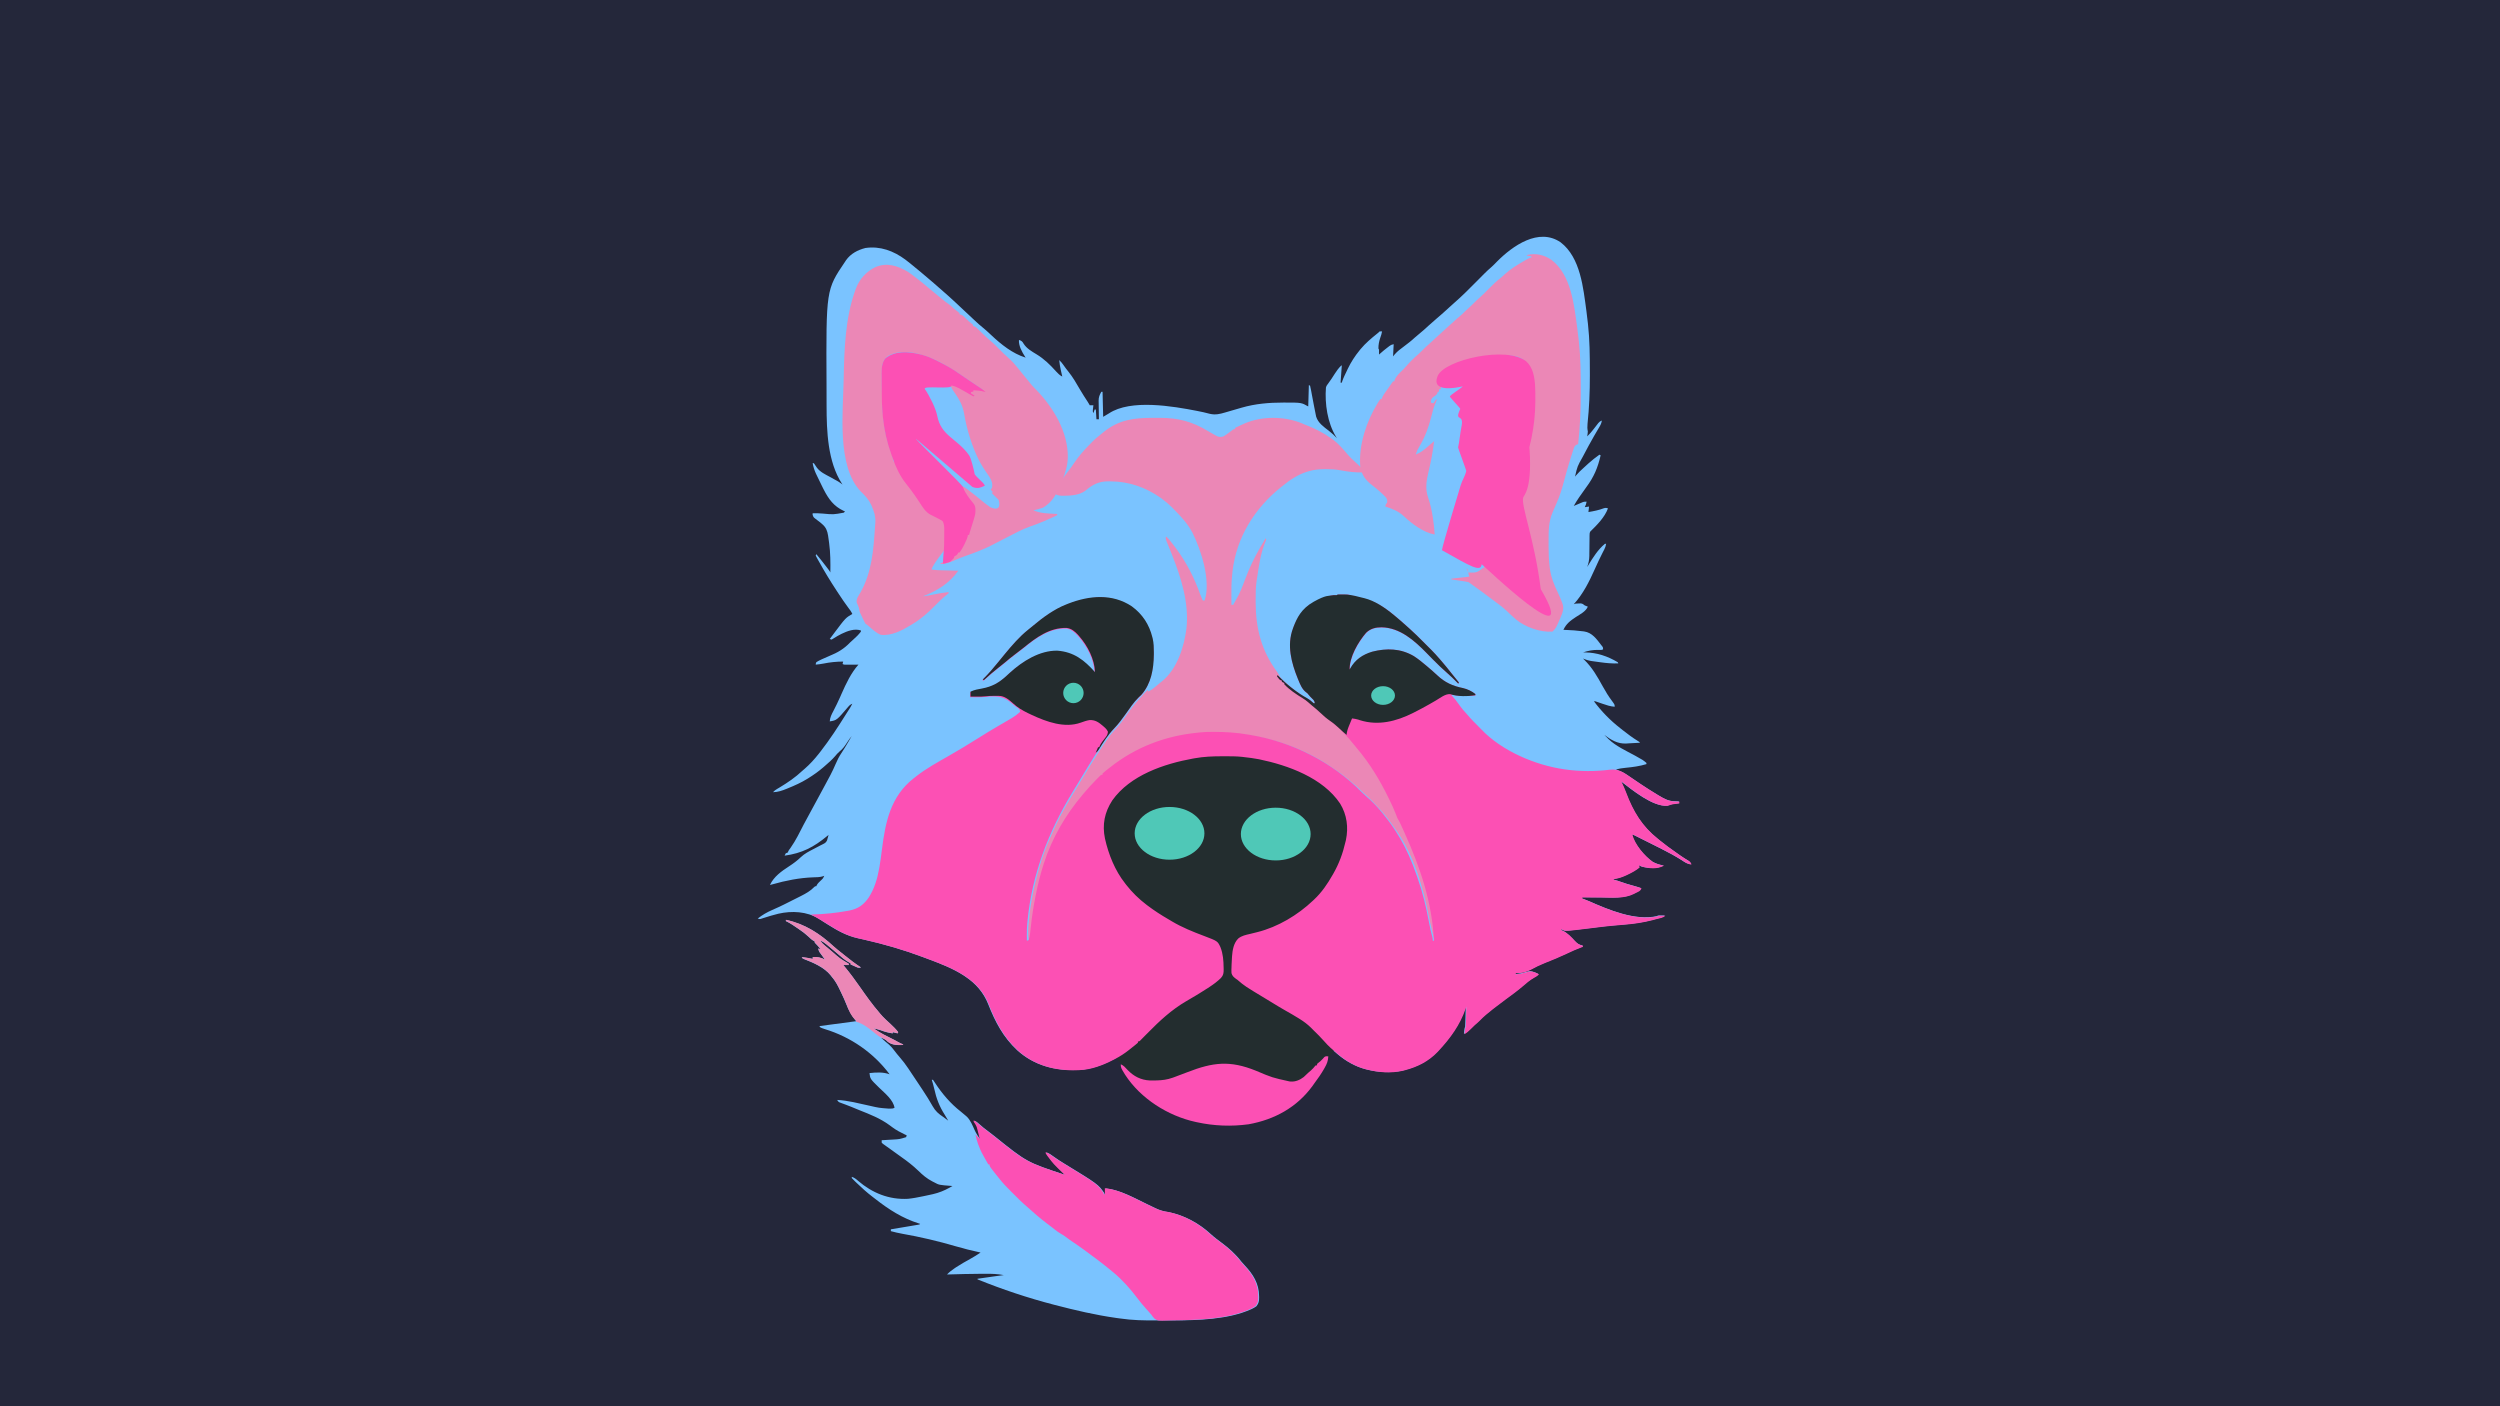 <?xml version="1.0" encoding="UTF-8" standalone="no"?>
<!-- Created with Inkscape (http://www.inkscape.org/) -->

<svg
   width="4096"
   height="2304"
   viewBox="0 0 4096 2304"
   version="1.1"
   id="svg1"
   inkscape:version="1.3.2 (091e20e, 2023-11-25, custom)"
   sodipodi:docname="mks_color_ver0.svg"
   inkscape:export-filename="mks_color_ver2.png"
   inkscape:export-xdpi="96"
   inkscape:export-ydpi="96"
   xmlns:inkscape="http://www.inkscape.org/namespaces/inkscape"
   xmlns:sodipodi="http://sodipodi.sourceforge.net/DTD/sodipodi-0.dtd"
   xmlns="http://www.w3.org/2000/svg"
   xmlns:svg="http://www.w3.org/2000/svg">
  <sodipodi:namedview
     id="namedview1"
     pagecolor="#505050"
     bordercolor="#ffffff"
     borderopacity="1"
     inkscape:showpageshadow="0"
     inkscape:pageopacity="0"
     inkscape:pagecheckerboard="1"
     inkscape:deskcolor="#505050"
     inkscape:document-units="px"
     inkscape:zoom="0.25367456"
     inkscape:cx="2087.3201"
     inkscape:cy="616.93219"
     inkscape:window-width="1920"
     inkscape:window-height="1057"
     inkscape:window-x="1912"
     inkscape:window-y="-8"
     inkscape:window-maximized="1"
     inkscape:current-layer="layer1" />
  <defs
     id="defs1" />
  <g
     inkscape:label="Layer 1"
     inkscape:groupmode="layer"
     id="layer1">
    <rect
       style="fill:#24273a;fill-opacity:1;stroke:#eb87b6;stroke-width:0"
       id="rect26"
       width="4521.542"
       height="2384.946"
       x="-145.856"
       y="-19.71"
       ry="3.659" />
    <g
       id="g26"
       transform="translate(-19.71,31.536)">
      <ellipse
         style="fill:#24273a;fill-opacity:1;stroke:#eb87b6;stroke-width:0"
         id="path20"
         cx="1971.688"
         cy="1080.064"
         rx="1145.645"
         ry="1114.983"
         inkscape:label="path20" />
      <g
         id="g25">
        <g
           id="g24">
          <path
             d="m 2576.544,365.404 c 32.828,25.066 37.212,75.138 42.41,113.156 0.827,6.283 1.555,12.576 2.25,18.875 0.084,0.741 0.167,1.481 0.253,2.244 2.855,25.579 3.03,51.21 3.056,76.917 0,2.546 0.01,5.092 0.014,7.638 0.043,26.305 -1.048,52.314 -3.805,78.494 -0.473,4.494 -0.391,8.237 0.482,12.706 -0.141,2.723 -0.581,5.298 -1,8 3.909,-3.746 7.261,-7.715 10.562,-12 1.388,-1.787 2.777,-3.574 4.165,-5.361 1.161,-1.496 2.316,-2.995 3.471,-4.495 1.821,-2.169 3.19,-3.119 5.801,-4.145 -0.587,3.991 -1.83,6.805 -3.887,10.262 -0.602,1.024 -1.204,2.047 -1.824,3.102 -0.652,1.097 -1.305,2.194 -1.977,3.324 -1.375,2.342 -2.744,4.688 -4.109,7.035 -0.524,0.9 -0.524,0.9 -1.059,1.819 -5.995,10.331 -11.58,20.891 -17.144,31.459 -0.424,0.802 -0.849,1.604 -1.286,2.43 -8.828,15.587 -8.828,15.587 -12.714,32.57 0.389,-0.473 0.779,-0.946 1.18,-1.434 4.071,-4.812 8.425,-9.055 13.156,-13.215 2.725,-2.405 5.379,-4.875 8.039,-7.352 5.585,-5.097 11.502,-9.576 17.625,-14 0.66,0.33 1.32,0.66 2,1 -4.655,20.4 -11.062,35.591 -23.539,52.32 -3.632,4.872 -7.094,9.851 -10.523,14.867 -0.804,1.167 -0.804,1.167 -1.624,2.357 -2.993,4.381 -5.748,8.81 -8.314,13.456 1.181,-0.505 2.361,-1.011 3.578,-1.531 1.557,-0.657 3.114,-1.313 4.672,-1.969 0.777,-0.334 1.555,-0.668 2.356,-1.012 0.754,-0.316 1.508,-0.632 2.285,-0.957 0.691,-0.293 1.383,-0.587 2.095,-0.889 2.015,-0.643 2.015,-0.643 6.015,-0.643 -0.557,3.344 -1.352,6.033 -3,9 2.31,-0.33 4.62,-0.66 7,-1 -0.33,2.97 -0.66,5.94 -1,9 8.812,-1.476 17.17,-3.099 25.547,-6.328 2.63,-0.72 3.924,-0.594 6.453,0.328 -5.368,14.695 -17.999,27.243 -29,38 -1.162,2.325 -1.136,3.702 -1.158,6.291 -0.01,0.889 -0.021,1.777 -0.031,2.692 -0.01,0.965 -0.015,1.929 -0.022,2.923 -0.028,2.044 -0.057,4.089 -0.086,6.133 -0.041,3.221 -0.078,6.442 -0.104,9.663 -0.028,3.11 -0.074,6.219 -0.122,9.329 0,0.948 -0.01,1.897 -0.01,2.874 -0.117,6.462 -1.306,12.008 -3.467,18.095 0.606,-1.004 1.212,-2.008 1.836,-3.043 7.648,-12.541 15.762,-25.447 27.164,-34.957 0.66,0 1.32,0 2,0 -0.568,3.383 -1.383,6.108 -2.977,9.141 -0.416,0.807 -0.832,1.613 -1.26,2.444 -0.458,0.879 -0.916,1.759 -1.388,2.665 -4.606,8.995 -8.846,18.114 -12.969,27.337 -9.258,20.681 -19.069,40.462 -34.406,57.413 0.99,-0.33 1.98,-0.66 3,-1 1.809,-0.144 3.623,-0.22 5.438,-0.25 0.947,-0.026 1.895,-0.052 2.871,-0.078 3.125,0.381 4.333,1.313 6.691,3.328 1.648,0.712 3.312,1.39 5,2 -3.304,7.938 -12.615,12.463 -19.562,17 -9.019,5.925 -15.863,11.036 -20.438,21 1.2,0.037 2.4,0.075 3.637,0.113 9.297,0.344 18.512,0.977 27.738,2.199 0.872,0.105 1.745,0.211 2.643,0.32 13.064,1.858 20.378,12.499 27.982,22.368 0.572,0.697 1.145,1.395 1.734,2.113 1.266,1.887 1.266,1.887 1.266,4.887 -2.466,1.233 -4.401,0.986 -7.106,0.885 -9.284,-0.322 -17.06,1.272 -25.895,4.115 1.8,-0.014 1.8,-0.014 3.637,-0.027 19.215,0.205 36.871,6.227 53.363,16.027 0.33,0.66 0.66,1.32 1,2 -10.206,0.343 -19.916,-0.517 -29.998,-1.971 -2.394,-0.343 -4.789,-0.666 -7.186,-0.988 -1.551,-0.217 -3.102,-0.435 -4.652,-0.654 -0.702,-0.094 -1.404,-0.188 -2.128,-0.284 -5,-0.74 -9.35,-2.204 -14.036,-4.102 0.534,0.499 1.067,0.998 1.617,1.512 13.335,12.851 21.832,27.727 30.662,43.819 4.761,8.673 9.712,16.774 15.721,24.669 4,5.476 4,5.476 4,9 -7.217,-0.55 -13.566,-2.685 -20.375,-5.062 -2.153,-0.743 -4.306,-1.484 -6.461,-2.223 -0.944,-0.329 -1.888,-0.658 -2.861,-0.996 -2.219,-0.818 -2.219,-0.818 -4.303,-0.719 12.11,16.366 26.929,31.517 43,44 1.398,1.114 2.795,2.228 4.191,3.344 8.198,6.507 16.455,12.608 25.379,18.082 0.802,0.519 1.604,1.039 2.43,1.574 0,0.33 0,0.66 0,1 -5.559,0.323 -11.118,0.617 -16.68,0.88 -1.836,0.095 -3.67,0.223 -5.503,0.362 -13.905,0.72 -25.223,-6.043 -35.816,-14.242 1.127,1.127 1.127,1.127 2.277,2.277 1.503,1.503 3.001,3.01 4.477,4.539 12.12,11.701 28.844,19.204 43.492,27.2 13.097,7.218 13.097,7.218 18.754,11.984 0,0.66 0,1.32 0,2 -11.098,3.348 -22.066,4.866 -33.593,5.96 -5.699,0.555 -10.976,1.195 -16.407,3.04 0.62,0.173 1.24,0.345 1.879,0.523 8.194,2.6 14.685,6.925 21.657,11.773 5.08,3.513 10.207,6.955 15.339,10.391 0.574,0.384 1.148,0.769 1.739,1.165 8.55,5.713 17.201,11.217 26.011,16.523 1.012,0.612 2.023,1.224 3.066,1.854 8.507,5.061 15.823,9.314 25.872,9.521 0.723,0.03 1.445,0.059 2.189,0.09 1.749,0.07 3.498,0.117 5.248,0.16 0,0.99 0,1.98 0,3 -0.953,0.121 -1.905,0.242 -2.887,0.367 -1.254,0.168 -2.509,0.335 -3.801,0.508 -1.241,0.163 -2.483,0.325 -3.762,0.492 -3.147,0.561 -5.613,1.449 -8.551,2.633 -24.119,1.806 -57.696,-25.995 -76,-40 0.375,0.788 0.75,1.575 1.137,2.387 2.546,5.42 4.988,10.799 7.051,16.426 11.478,30.436 26.092,54.777 51.812,75.188 1.146,0.935 2.29,1.871 3.434,2.809 8.632,7.045 17.553,13.568 26.714,19.906 2.422,1.681 4.823,3.391 7.227,5.098 4.331,3.051 8.823,5.803 13.375,8.512 2.346,1.747 3.216,2.978 4.25,5.676 -6.228,-0.353 -10.379,-3.5 -15.438,-6.812 -10.529,-6.678 -21.31,-12.525 -32.445,-18.123 -2.462,-1.238 -4.923,-2.479 -7.385,-3.719 -5.991,-3.018 -11.986,-6.027 -17.983,-9.033 -1.001,-0.502 -2.002,-1.004 -3.033,-1.521 -2.868,-1.437 -5.738,-2.871 -8.608,-4.303 -0.874,-0.438 -1.748,-0.876 -2.648,-1.327 -0.807,-0.402 -1.615,-0.804 -2.446,-1.218 -0.706,-0.352 -1.411,-0.705 -2.138,-1.068 -2.027,-0.988 -2.027,-0.988 -4.876,-1.875 4.151,16.326 20.287,35.485 34,45 5.736,3.144 11.587,4.848 18,6 -11.298,5.884 -23.278,4.766 -35.32,1.852 -2.68,-0.852 -2.68,-0.852 -5.68,-2.852 0.33,1.32 0.66,2.64 1,4 -6.161,4.926 -12.64,8.462 -19.75,11.812 -0.816,0.385 -1.631,0.769 -2.472,1.166 -6.572,3.038 -12.573,5.033 -19.778,6.022 -0.33,0.33 -0.66,0.66 -1,1 1.093,0.247 2.186,0.495 3.312,0.75 3.225,0.803 6.273,1.811 9.375,3 6.512,2.44 13.183,4.274 19.876,6.144 4.521,1.264 9,2.566 13.437,4.106 -1.591,4.772 -5.681,5.82 -10,8 -0.99,0.547 -0.99,0.547 -2,1.105 -16.135,8.225 -35.877,6.271 -53.445,6.101 -3.567,-0.031 -7.135,-0.045 -10.702,-0.06 -6.951,-0.032 -13.902,-0.083 -20.854,-0.146 0,0.66 0,1.32 0,2 0.757,0.228 1.513,0.456 2.293,0.691 3.023,1.067 5.891,2.232 8.82,3.523 32.536,14.342 75.752,32.663 111.887,24.785 0.66,-0.33 1.32,-0.66 2,-1 1.874,-0.07 3.75,-0.084 5.625,-0.062 1.504,0.014 1.504,0.014 3.039,0.027 0.771,0.012 1.542,0.023 2.336,0.035 -3.63,3.63 -9.165,4.127 -14.034,5.404 -1.971,0.518 -3.938,1.051 -5.905,1.586 -15.62,4.187 -31.159,6.397 -47.261,7.717 -4.84,0.398 -9.677,0.825 -14.514,1.254 -0.965,0.085 -1.929,0.171 -2.923,0.259 -8.663,0.782 -17.294,1.76 -25.925,2.842 -0.663,0.083 -1.325,0.165 -2.008,0.251 -3.226,0.403 -6.452,0.809 -9.678,1.217 -6.163,0.773 -12.331,1.508 -18.501,2.22 -1.579,0.192 -1.579,0.192 -3.19,0.387 -20.362,2.323 -20.362,2.323 -26.06,-1.137 0,0.66 0,1.32 0,2 0.66,0.206 1.32,0.412 2,0.625 8.288,3.799 14.352,10.569 20.443,17.16 4.011,4.174 6.821,6.181 12.557,7.215 0,0.66 0,1.32 0,2 -0.79,0.291 -1.58,0.583 -2.393,0.883 -8.006,3.008 -15.709,6.426 -23.419,10.117 -11.795,5.578 -23.75,10.608 -35.911,15.334 -7.998,3.14 -15.524,6.772 -23.041,10.938 -7.819,4.175 -16.333,6.209 -25.236,5.728 0,0.66 0,1.32 0,2 9.597,-1.053 9.597,-1.053 18.812,-3.75 6.077,-2.236 11.086,-0.209 16.75,2.375 0.804,0.454 1.609,0.907 2.438,1.375 -2.458,2.771 -5.126,4.258 -8.375,6 -6.697,3.832 -12.18,8.532 -17.963,13.574 -8.839,7.585 -18.312,14.418 -27.697,21.302 -6.735,4.942 -13.407,9.949 -19.965,15.124 -0.646,0.509 -1.292,1.018 -1.958,1.543 -7.383,5.844 -14.573,11.677 -21.105,18.48 -2.5,2.55 -5.186,4.834 -7.899,7.152 -2.324,2.079 -4.487,4.28 -6.664,6.512 -3.26,3.311 -6.378,5.955 -10.375,8.312 0.142,-1.438 0.288,-2.875 0.438,-4.312 0.081,-0.8 0.162,-1.601 0.246,-2.426 0.316,-2.262 0.316,-2.262 1.316,-5.262 0.153,-2.51 0.257,-4.999 0.316,-7.512 0.021,-0.728 0.042,-1.456 0.063,-2.207 0.065,-2.323 0.124,-4.646 0.183,-6.969 0.043,-1.576 0.087,-3.152 0.131,-4.729 0.107,-3.861 0.208,-7.723 0.307,-11.584 -0.389,1.163 -0.779,2.325 -1.18,3.523 -9.157,26.527 -24.824,48.042 -43.82,68.477 -0.934,1.015 -0.934,1.015 -1.887,2.051 -14.876,15.562 -32.511,24.477 -53.113,29.949 -1.271,0.342 -2.542,0.683 -3.852,1.035 -19.416,4.394 -40.004,2.905 -59.148,-2.035 -1.013,-0.257 -1.013,-0.257 -2.046,-0.519 -16.093,-4.264 -31.225,-12.873 -43.954,-23.481 -0.864,-0.716 -0.864,-0.716 -1.746,-1.447 -7.902,-6.574 -15.572,-13.215 -22.254,-21.053 -5.407,-6.283 -11.427,-12.013 -17.321,-17.834 -1.414,-1.403 -2.81,-2.824 -4.202,-4.248 -5.597,-5.465 -11.458,-9.92 -18.102,-14.043 -0.82,-0.514 -1.639,-1.027 -2.484,-1.556 -6.945,-4.313 -14.022,-8.376 -21.137,-12.398 -6.988,-3.957 -13.851,-8.085 -20.683,-12.303 -3.949,-2.437 -7.916,-4.84 -11.891,-7.234 -34.263,-20.653 -34.263,-20.653 -46.18,-30.883 -0.748,-0.51 -1.496,-1.02 -2.266,-1.546 -3.738,-2.786 -6.333,-4.85 -7.491,-9.483 -0.204,-3.552 -0.131,-6.982 0.069,-10.534 0.039,-1.25 0.078,-2.5 0.118,-3.787 0.132,-3.556 0.333,-7.1 0.569,-10.65 0.051,-0.843 0.102,-1.685 0.155,-2.554 0.708,-10.222 2.655,-21.534 10.095,-29.056 5.683,-4.712 12.608,-5.999 19.625,-7.641 1.325,-0.326 2.649,-0.654 3.973,-0.984 2.558,-0.637 5.118,-1.268 7.679,-1.895 33.862,-8.488 66.27,-27.958 91.473,-51.871 0.505,-0.473 1.011,-0.946 1.531,-1.433 12.707,-11.951 21.862,-25.475 30.469,-40.567 0.343,-0.594 0.685,-1.187 1.039,-1.799 9.406,-16.407 15.778,-33.787 19.961,-52.201 0.369,-1.508 0.369,-1.508 0.746,-3.047 4.36,-20.809 1.606,-41.506 -9.449,-59.605 -28.24,-42.322 -85.496,-62.937 -133.09,-72.734 -8.347,-1.597 -16.76,-2.703 -25.207,-3.614 -1.152,-0.141 -1.152,-0.141 -2.328,-0.286 -9.891,-1.088 -19.858,-0.958 -29.797,-0.964 -0.982,-6e-4 -1.963,0 -2.975,0 -15.172,0.016 -29.936,0.529 -44.9,3.252 -0.912,0.161 -1.825,0.322 -2.765,0.488 -47.597,8.671 -102.99,27.28 -132.235,68.512 -12.709,19.537 -16.74,39.646 -12.031,62.531 5.788,25.91 16.424,52.556 33.031,73.469 0.651,0.853 1.302,1.707 1.973,2.586 9.504,12.116 20.742,23.145 33.027,32.414 0.627,0.476 1.254,0.952 1.899,1.443 10.852,8.196 22.105,15.447 33.87,22.258 1.934,1.126 3.851,2.275 5.762,3.439 16.615,9.921 34.689,17.192 52.764,23.98 22.225,8.456 22.225,8.456 26.814,18.247 4.38,10.951 5.087,21.915 5.266,33.57 0.026,0.996 0.052,1.991 0.079,3.017 0.014,5.913 -0.338,9.493 -4.454,14.046 -5.758,5.686 -12.052,10.336 -18.812,14.75 -0.906,0.598 -1.813,1.196 -2.747,1.812 -9.313,6.094 -18.839,11.814 -28.44,17.438 -0.774,0.454 -1.548,0.908 -2.346,1.375 -1.512,0.887 -3.025,1.773 -4.538,2.659 -24.47,14.349 -43.323,31.986 -63.153,52.098 -2.258,2.288 -4.522,4.57 -6.787,6.851 -0.693,0.706 -1.385,1.412 -2.099,2.14 -0.958,0.963 -0.958,0.963 -1.935,1.945 -0.56,0.568 -1.121,1.136 -1.698,1.721 -1.444,1.21 -1.444,1.21 -3.444,1.21 0,0.66 0,1.32 0,2 -2.965,2.757 -6.184,5.208 -9.366,7.71 -1.599,1.262 -3.183,2.542 -4.767,3.825 -7.497,6.005 -15.338,11.037 -23.867,15.465 -0.934,0.491 -0.934,0.491 -1.888,0.991 -17.376,9 -36.411,16.3 -56.112,17.009 -0.913,0.041 -1.826,0.082 -2.767,0.124 -36.38,1.437 -70.869,-7.604 -98.14,-32.359 -23.031,-21.38 -36.272,-46.799 -47.683,-75.815 -7.556,-18.956 -20.461,-33.627 -37.41,-44.949 -1.375,-0.934 -1.375,-0.934 -2.777,-1.887 -17.383,-11.261 -36.902,-18.893 -56.223,-26.113 -0.644,-0.242 -1.289,-0.484 -1.953,-0.734 -1.264,-0.475 -2.528,-0.949 -3.792,-1.421 -1.741,-0.652 -3.48,-1.307 -5.219,-1.963 -31.635,-11.906 -63.541,-21.107 -96.481,-28.573 -1.745,-0.397 -1.745,-0.397 -3.525,-0.802 -2.135,-0.483 -4.271,-0.96 -6.41,-1.429 -17.912,-4.019 -32.284,-11.905 -47.683,-21.577 -1.571,-0.984 -1.571,-0.984 -3.174,-1.987 -4.248,-2.663 -8.491,-5.326 -12.678,-8.083 -19.497,-12.238 -44.343,-13.332 -66.336,-8.305 -8.255,2.018 -16.416,4.453 -24.495,7.083 -1.168,0.373 -1.168,0.373 -2.36,0.753 -0.682,0.225 -1.364,0.45 -2.067,0.681 -1.827,0.358 -1.827,0.358 -4.827,-0.642 7.488,-5.879 14.979,-10.196 23.688,-14 2.304,-1.034 4.608,-2.071 6.91,-3.109 1.653,-0.742 1.653,-0.742 3.34,-1.498 5.822,-2.648 11.515,-5.544 17.21,-8.453 2.652,-1.346 5.319,-2.663 7.984,-3.982 3.297,-1.637 6.584,-3.294 9.868,-4.958 0.6,-0.303 1.2,-0.606 1.818,-0.918 7.912,-4.022 15.628,-8.286 21.799,-14.785 1.383,-1.297 1.383,-1.297 3.383,-1.297 0.226,-0.555 0.451,-1.111 0.684,-1.684 1.702,-2.994 3.89,-5.004 6.379,-7.379 3.767,-3.454 3.767,-3.454 5.938,-7.938 -0.928,0.32 -1.856,0.639 -2.812,0.969 -5.005,1.427 -10.015,1.407 -15.188,1.531 -22.77,0.806 -45.11,5.254 -67,11.5 -1.332,0.34 -2.664,0.677 -4,1 6.434,-13.731 19.032,-22.584 31.362,-30.598 6.84,-4.462 13.36,-9.23 19.225,-14.95 6.067,-5.719 13.13,-9.35 20.476,-13.14 1.254,-0.656 2.507,-1.313 3.76,-1.971 0.913,-0.479 0.913,-0.479 1.844,-0.967 1.758,-0.923 3.514,-1.849 5.27,-2.776 1.79,-0.934 3.588,-1.851 5.408,-2.726 3.199,-1.603 4.549,-2.665 6.215,-5.889 0.29,-1.067 0.58,-2.135 0.879,-3.234 0.308,-1.078 0.616,-2.155 0.934,-3.266 0.311,-1.23 0.311,-1.23 0.629,-2.484 -0.982,0.818 -0.982,0.818 -1.984,1.652 -22.267,18.398 -41.263,28.368 -70.016,32.348 0.812,-1.938 0.812,-1.938 2,-4 0.99,-0.33 1.98,-0.66 3,-1 1.052,-1.843 1.052,-1.843 2,-4 0.981,-1.388 1.984,-2.762 3,-4.125 8.446,-11.964 14.822,-25.382 21.544,-38.355 3.38,-6.507 6.87,-12.937 10.46,-19.329 4.217,-7.532 8.278,-15.146 12.342,-22.76 3.821,-7.159 7.666,-14.304 11.574,-21.417 6.316,-11.499 12.588,-22.99 17.662,-35.1 2.717,-6.468 5.711,-12.32 9.641,-18.172 3.845,-5.736 7.344,-11.662 10.84,-17.616 0.585,-0.995 1.169,-1.989 1.772,-3.014 1.391,-2.369 2.779,-4.739 4.165,-7.111 -2.782,3.331 -5.179,6.765 -7.501,10.418 -3.7,5.797 -7.172,10.76 -12.632,15.047 -2.723,2.239 -4.876,4.886 -7.156,7.562 -5.076,5.852 -10.826,10.957 -16.711,15.973 -0.874,0.763 -1.748,1.526 -2.648,2.312 -7.693,6.6 -15.741,12.343 -24.352,17.688 -0.64,0.402 -1.281,0.804 -1.941,1.218 -10.04,6.204 -20.649,10.91 -31.559,15.345 -0.644,0.266 -1.289,0.532 -1.952,0.806 -7.443,3.053 -14.415,5.498 -22.548,5.632 2.05,-2.187 4.049,-3.765 6.633,-5.277 1.073,-0.637 1.073,-0.637 2.168,-1.288 0.767,-0.453 1.534,-0.906 2.324,-1.373 13.205,-7.948 25.66,-16.447 36.875,-27.062 1.328,-1.152 2.661,-2.298 4,-3.438 8.537,-7.472 16.007,-15.643 23,-24.562 0.78,-0.986 1.56,-1.972 2.363,-2.988 15.405,-19.73 29.05,-40.738 42.33,-61.934 2.307,-3.667 4.653,-7.309 7.002,-10.949 1.225,-1.999 2.294,-4.015 3.305,-6.129 -3.107,1.353 -4.875,2.752 -7,5.375 -18.549,21.813 -18.549,21.813 -30,23.625 0.419,-6.653 3.044,-11.54 6.125,-17.375 3.702,-7.167 7.26,-14.351 10.516,-21.73 0.305,-0.692 0.611,-1.384 0.926,-2.097 0.623,-1.411 1.245,-2.822 1.868,-4.234 7.405,-16.739 15.37,-33.713 27.566,-47.564 -0.717,0.01 -1.433,0.011 -2.171,0.016 -3.235,0.021 -6.469,0.034 -9.704,0.047 -1.128,0.01 -2.256,0.017 -3.418,0.025 -1.076,0 -2.153,0.01 -3.262,0.01 -0.995,0.01 -1.99,0.011 -3.015,0.016 -2.43,-0.114 -2.43,-0.114 -4.43,-1.113 0.33,-1.32 0.66,-2.64 1,-4 -11.028,0 -21.647,1.101 -32.438,3.301 -4.187,0.822 -8.316,1.32 -12.562,1.699 0.078,-1.77 0.078,-1.77 1,-4 2.253,-1.437 4.344,-2.567 6.75,-3.688 0.702,-0.342 1.405,-0.683 2.128,-1.036 4.08,-1.954 8.208,-3.744 12.399,-5.445 13.501,-5.488 23.99,-11.49 34.121,-22.195 1.757,-1.796 3.619,-3.392 5.539,-5.012 4.418,-3.813 8.51,-7.986 12.062,-12.625 0,-0.66 0,-1.32 0,-2 -10.529,-3.51 -22.06,0.952 -31.571,5.533 -4.527,2.269 -8.884,4.689 -13.117,7.467 -1.093,0.66 -2.186,1.32 -3.312,2 -0.99,-0.33 -1.98,-0.66 -3,-1 1.999,-2.668 3.999,-5.334 6,-8 0.518,-0.691 1.035,-1.381 1.569,-2.093 18.402,-24.493 18.402,-24.493 29.431,-30.907 -1.75,-4.007 -4.39,-7.34 -7,-10.812 -5.11,-6.889 -9.941,-13.918 -14.633,-21.098 -1.481,-2.263 -2.971,-4.52 -4.461,-6.777 -10.177,-15.471 -19.748,-31.236 -28.719,-47.438 -0.534,-0.955 -1.069,-1.91 -1.619,-2.894 -0.483,-0.883 -0.965,-1.766 -1.463,-2.676 -0.432,-0.784 -0.863,-1.568 -1.308,-2.375 -0.263,-0.637 -0.526,-1.273 -0.798,-1.929 0.33,-0.66 0.66,-1.32 1,-2 5.491,6.57 10.794,13.265 16,20.062 0.576,0.75 1.152,1.5 1.745,2.273 0.538,0.705 1.076,1.41 1.63,2.137 0.482,0.632 0.964,1.263 1.461,1.914 1.164,1.613 1.164,1.613 2.164,3.613 0.227,-16.131 0.185,-31.999 -2,-48 -0.113,-0.85 -0.225,-1.7 -0.341,-2.576 -0.348,-2.582 -0.717,-5.159 -1.097,-7.736 -0.11,-0.771 -0.22,-1.542 -0.333,-2.336 -1.21,-7.649 -3.367,-13.166 -9.354,-18.351 -1.454,-1.276 -1.454,-1.276 -2.938,-2.578 -2.626,-2.165 -5.308,-4.176 -8.062,-6.172 -3.083,-2.314 -3.756,-2.865 -4.938,-6.688 0.021,-0.846 0.041,-1.691 0.062,-2.562 5.557,-0.099 11.028,-0.05 16.562,0.5 17.43,1.633 17.43,1.633 34.438,-1.5 0.66,-0.66 1.32,-1.32 2,-2 -0.75,-0.329 -1.5,-0.657 -2.273,-0.996 -16.098,-7.481 -24.635,-19.302 -32.539,-34.754 -0.508,-0.985 -1.016,-1.97 -1.539,-2.985 -3.564,-6.982 -6.985,-14.025 -10.274,-21.14 -0.414,-0.884 -0.827,-1.768 -1.253,-2.679 -2.462,-5.437 -4.019,-10.577 -5.122,-16.446 0.66,0 1.32,0 2,0 1.781,2.364 3.348,4.839 4.953,7.324 5.561,7.27 13.591,10.92 21.484,15.176 14.431,7.804 14.431,7.804 20.562,12.5 -0.34,-0.49 -0.681,-0.98 -1.031,-1.484 -23.419,-36.125 -25.099,-86.103 -25.172,-127.742 0,-1.669 0,-1.669 -0.01,-3.372 -0.015,-5.919 -0.024,-11.837 -0.029,-17.756 0,-4.793 -0.018,-9.587 -0.041,-14.38 -0.725,-154.45 -0.725,-154.45 30.281,-200.266 0.552,-0.844 1.103,-1.689 1.672,-2.559 7.684,-10.848 19.004,-16.744 31.66,-20.051 24.282,-3.555 46.297,4.747 65.614,19.05 5.55,4.212 10.931,8.627 16.282,13.087 2.448,2.034 4.924,4.032 7.397,6.035 5.936,4.862 11.747,9.867 17.559,14.876 1.819,1.564 3.643,3.122 5.468,4.679 6.028,5.142 12.013,10.316 17.871,15.652 2.08,1.873 4.18,3.715 6.293,5.551 4,3.494 7.885,7.096 11.746,10.742 1.407,1.324 2.815,2.649 4.223,3.973 1.056,0.994 1.056,0.994 2.133,2.008 3.798,3.57 7.612,7.123 11.427,10.674 3.268,3.045 6.524,6.102 9.764,9.177 6.51,6.167 13.028,12.148 20.051,17.734 3.58,2.989 6.952,6.168 10.34,9.371 16.28,15.344 34.823,30.276 56.5,37 -0.563,-0.839 -0.563,-0.839 -1.137,-1.695 -5.055,-7.92 -10.48,-17.642 -9.863,-27.305 4.028,1.284 5.579,2.351 7.562,6.062 5.089,8.065 13.388,12.734 21.382,17.567 12.51,7.578 22.127,17.154 31.894,27.976 3.146,3.447 5.925,6.271 10.162,8.394 -0.277,-1.195 -0.554,-2.39 -0.84,-3.621 -0.366,-1.605 -0.732,-3.211 -1.098,-4.816 -0.182,-0.783 -0.365,-1.566 -0.553,-2.373 -1.22,-5.39 -1.986,-10.687 -2.51,-16.189 2.821,2.686 5.082,5.394 7.25,8.625 2.406,3.512 4.909,6.847 7.625,10.125 7.442,9.202 13.307,19.477 19.234,29.688 4.027,6.893 8.361,13.572 12.739,20.246 2.152,3.316 2.152,3.316 3.152,5.316 1.98,0 3.96,0 6,0 -0.084,0.687 -0.168,1.374 -0.254,2.082 -0.153,1.352 -0.153,1.352 -0.309,2.73 -0.104,0.893 -0.209,1.787 -0.316,2.707 -0.278,2.614 -0.278,2.614 0.879,5.48 0.66,-1.98 1.32,-3.96 2,-6 0.66,0 1.32,0 2,0 0.33,5.28 0.66,10.56 1,16 1.32,0 2.64,0 4,0 -0.021,-1.079 -0.042,-2.158 -0.064,-3.27 -0.073,-4.033 -0.118,-8.066 -0.156,-12.099 -0.02,-1.74 -0.047,-3.48 -0.082,-5.22 -0.049,-2.512 -0.071,-5.024 -0.089,-7.537 -0.021,-0.768 -0.041,-1.536 -0.063,-2.327 0,-5.82 1.56,-9.503 4.453,-14.548 0.66,0 1.32,0 2,0 0.33,13.53 0.66,27.06 1,41 4.737,-2.675 4.737,-2.675 9.344,-5.562 35.842,-23.894 105.234,-11.779 144.531,-4.137 7.12,1.441 14.234,2.887 21.23,4.848 8.902,1.947 16.017,0.314 24.645,-2.273 1.086,-0.315 2.172,-0.63 3.291,-0.954 2.233,-0.648 4.465,-1.301 6.695,-1.959 4.019,-1.185 8.045,-2.348 12.073,-3.503 1.735,-0.498 3.469,-0.999 5.201,-1.505 22.259,-6.438 44.918,-8.349 67.989,-8.33 0.892,-0.002 1.785,-0.003 2.704,-0.005 27.141,0.006 27.141,0.006 38.296,6.38 0.33,-11.55 0.66,-23.1 1,-35 0.66,0.33 1.32,0.66 2,1 0.632,2.456 1.139,4.849 1.586,7.34 0.142,0.75 0.283,1.5 0.429,2.272 0.303,1.607 0.603,3.216 0.898,4.824 0.612,3.322 1.247,6.64 1.88,9.959 0.462,2.42 0.921,4.841 1.379,7.262 0.965,5.081 1.946,10.157 3.014,15.218 0.262,1.276 0.523,2.552 0.793,3.867 3.258,10.412 12.532,16.752 20.803,23.115 4.777,3.708 9.112,7.693 13.217,12.143 -0.519,-0.825 -1.039,-1.65 -1.574,-2.5 -13.973,-22.832 -18.44,-53.967 -16.426,-80.5 0.9,-3.089 1.933,-4.349 4,-7 1.111,-1.579 2.215,-3.162 3.312,-4.75 0.605,-0.848 1.209,-1.696 1.832,-2.57 1.881,-2.717 3.622,-5.492 5.356,-8.305 3.055,-4.859 6.404,-9.337 10.5,-13.375 0.33,0 0.66,0 1,0 -0.061,0.764 -0.121,1.529 -0.184,2.316 -0.669,8.558 -1.26,17.118 -1.816,25.684 0.66,0 1.32,0 2,0 0.273,-0.865 0.546,-1.73 0.828,-2.621 1.98,-5.706 4.69,-11.064 7.297,-16.504 0.544,-1.16 1.088,-2.32 1.648,-3.516 5.258,-10.983 11.718,-20.932 19.414,-30.359 0.824,-1.009 0.824,-1.009 1.664,-2.039 7.959,-9.55 17.32,-17.477 27.004,-25.218 2.185,-1.714 2.185,-1.714 4.144,-3.742 1.32,0 2.64,0 4,0 -0.649,3.72 -1.702,7.084 -3,10.625 -1.952,5.737 -3.054,11.297 -3,17.375 0.33,0.66 0.66,1.32 1,2 0.134,2.672 0.043,5.323 0,8 0.438,-0.401 0.876,-0.802 1.328,-1.215 4.168,-3.736 8.47,-7.267 12.922,-10.66 0.995,-0.761 1.99,-1.521 3.016,-2.305 2.734,-1.82 2.734,-1.82 6.734,-2.82 -0.33,6.6 -0.66,13.2 -1,20 0.942,-1.156 1.885,-2.313 2.856,-3.504 4.292,-4.902 9.217,-8.602 14.457,-12.434 6.433,-4.797 12.661,-9.575 18.516,-15.066 2.434,-2.237 4.97,-4.3 7.547,-6.371 5.147,-4.165 10.008,-8.578 14.863,-13.074 4.537,-4.191 9.199,-8.225 13.906,-12.223 6.587,-5.602 13.059,-11.289 19.386,-17.183 2.743,-2.555 5.502,-5.076 8.345,-7.52 13.119,-11.388 25.339,-23.733 37.562,-36.062 3.142,-3.168 6.287,-6.333 9.434,-9.496 0.699,-0.707 1.398,-1.415 2.119,-2.144 3.927,-3.947 7.951,-7.705 12.187,-11.319 3.211,-2.825 6.152,-5.918 9.136,-8.979 25.628,-25.836 68.249,-55.955 104.027,-31.656 z"
             style="fill:#7ac3ff;fill-opacity:1"
             id="path2" />
          <ellipse
             style="fill:#232d2f;fill-opacity:1;stroke:#eb87b6;stroke-width:0"
             id="path4"
             cx="2022.3"
             cy="1632.056"
             rx="199.303"
             ry="143.554" />
          <ellipse
             style="fill:#232d2f;fill-opacity:1;stroke:#eb87b6;stroke-width:0"
             id="path1"
             ry="167.247"
             rx="268.99"
             cy="1371.429"
             cx="2033.449" />
          <path
             d="m 2561.655,394.242 c 32.828,25.066 37.212,75.138 42.41,113.156 0.827,6.283 1.555,12.576 2.25,18.875 0.125,1.111 0.125,1.111 0.253,2.244 2.855,25.579 3.03,51.21 3.056,76.917 0,2.546 0.01,5.092 0.014,7.638 0.045,27.891 -1.256,55.459 -4.324,83.2 -0.769,0.193 -1.538,0.385 -2.33,0.583 -3.78,2.005 -4.081,4.057 -5.397,8.081 -0.344,1.031 -0.344,1.031 -0.695,2.084 -0.755,2.286 -1.48,4.581 -2.203,6.877 -0.523,1.61 -1.047,3.219 -1.571,4.828 -4.168,12.932 -7.736,26.015 -11.247,39.137 -3.143,11.716 -6.592,23.011 -11.536,34.115 -1.587,3.565 -3.119,7.152 -4.632,10.749 -0.763,1.815 -1.539,3.625 -2.333,5.427 -6.3,14.902 -6.535,29.653 -6.447,45.576 0.016,3.442 1e-4,6.884 -0.019,10.326 -0.012,11.154 0.383,22.146 1.734,33.225 0.115,0.949 0.229,1.897 0.347,2.874 1.922,14.139 7.166,27.184 13.397,39.926 2.438,5.014 4.574,10.082 6.494,15.317 0.264,0.687 0.527,1.373 0.799,2.081 2.728,7.701 0.596,13.703 -2.424,20.856 -0.305,0.732 -0.61,1.465 -0.925,2.219 -7.26,16.965 -7.26,16.965 -13.013,22.719 -20.131,1.541 -44.726,-7.386 -60,-20 -4.959,-4.358 -9.773,-8.862 -14.535,-13.434 -7.761,-7.305 -16.256,-13.429 -24.874,-19.674 -5.234,-3.823 -10.396,-7.744 -15.565,-11.655 -4.858,-3.661 -9.784,-7.201 -14.778,-10.673 -2.648,-1.844 -5.265,-3.726 -7.872,-5.627 -0.914,-0.664 -28.055,-4.115 -28.997,-4.799 -2.339,-1.729 32.933,-3.184 30.643,-4.977 -3.07,-2.329 -0.982,-11.565 -4.76,-12.509 l 3.942,8.348 c 1.276,0.087 -1.68,-1.884 -0.379,-1.795 15.226,0.567 13.371,-0.659 26.175,-9.205 -0.713,-6.546 -2.015,-12.802 -3.539,-19.201 -3.684,-15.933 -5.012,-32.866 3.664,-47.299 5.706,-8.47 11.95,-15.205 20.457,-20.863 18.334,-12.411 22.931,-33.899 29.957,-53.723 2.051,-5.778 4.143,-11.54 6.274,-17.289 0.421,-1.141 0.421,-1.141 0.851,-2.305 1.226,-3.322 2.457,-6.641 3.7,-9.956 7.501,-20.367 12.112,-41.623 15.387,-63.051 0.116,-0.752 0.231,-1.504 0.35,-2.279 1.77,-12.281 2.061,-24.524 2.03,-36.908 -0.01,-2.556 -1e-4,-5.111 0.01,-7.667 0.146,-31.067 0.146,-31.067 -14.227,-57.701 -8.553,-7.871 -20.646,-8.29 -31.695,-8.004 -11.751,0.546 -22.392,3.56 -33.128,8.323 -2.283,1.01 -4.579,1.985 -6.876,2.962 -11.261,4.855 -21.851,10.403 -32.211,16.961 -0.696,0.441 -1.392,0.881 -2.109,1.335 -2.056,1.313 -4.101,2.64 -6.141,3.978 -0.608,0.396 -1.216,0.793 -1.843,1.201 -3.73,2.499 -6.8,5.259 -9.907,8.487 -4.831,4.281 -8.47,6.728 -15,7 l 2,1 v 4 h -3 v 4 h -2 l -0.5,2.125 c -1.623,3.111 -2.712,3.853 -5.562,5.75 -2.978,2.018 -2.978,2.018 -4.684,5.062 -0.322,2.128 -0.322,2.128 -0.254,5.062 l 4,1 c 0.619,-0.969 1.238,-1.939 1.875,-2.938 2.125,-3.062 2.125,-3.062 4.125,-4.062 -0.942,2.38 -1.891,4.752 -2.921,7.096 -3.082,7.177 -4.898,14.607 -6.769,22.162 -4.395,17.605 -10.247,33.105 -19.548,48.726 -3.642,6.199 -3.642,6.199 -5.762,13.016 8.485,-3.467 14.793,-8.705 21.554,-14.717 1.897,-1.683 3.826,-3.328 5.759,-4.971 1.33,-1.145 1.33,-1.145 2.688,-2.312 -1.857,16.792 -5.146,33.435 -9.086,49.854 -3.526,14.72 -5.735,28.223 -0.617,42.853 3.611,10.418 5.85,20.79 7.516,31.668 0.105,0.677 0.21,1.354 0.318,2.052 1.353,8.839 2.318,17.649 2.87,26.573 -18.279,-3.346 -36.949,-17.143 -50.188,-29.75 -8.996,-8.526 -19.242,-12.433 -30.812,-16.25 0.573,-2.867 0.861,-3.861 3,-6 0.571,-3.86 0.32,-5.525 -1.879,-8.789 -6.984,-7.38 -14.442,-13.717 -22.474,-19.93 -11.197,-8.705 -17.598,-17.025 -19.647,-31.281 -2.68,-35.051 10.277,-73.503 28.375,-103 l 1.3,-2.126 c 1.05,-1.663 2.181,-3.274 3.325,-4.874 h 2 c 0.245,-0.699 0.49,-1.397 0.742,-2.117 1.452,-3.328 3.29,-6.04 5.383,-9.008 0.395,-0.56 0.789,-1.119 1.196,-1.696 0.817,-1.156 1.636,-2.31 2.458,-3.463 1.183,-1.663 2.354,-3.335 3.522,-5.009 0.705,-0.996 1.41,-1.993 2.137,-3.02 0.638,-0.904 1.276,-1.807 1.934,-2.738 0.537,-0.643 1.075,-1.286 1.629,-1.949 h 2 c 0.09,-0.561 0.18,-1.121 0.273,-1.699 2.167,-6.862 8.941,-12.691 14.027,-17.605 1.749,-1.745 3.347,-3.565 4.949,-5.445 6.356,-7.356 13.33,-14.137 20.723,-20.441 2.442,-2.178 4.728,-4.481 7.027,-6.809 3.426,-3.462 6.916,-6.733 10.613,-9.898 3.319,-2.923 6.536,-5.951 9.762,-8.977 5.813,-5.447 11.681,-10.821 17.625,-16.125 1.667,-1.499 3.334,-2.999 5,-4.5 0.819,-0.736 1.637,-1.472 2.481,-2.23 1.734,-1.562 3.466,-3.128 5.195,-4.695 0.87,-0.788 1.74,-1.575 2.637,-2.387 0.78,-0.708 1.56,-1.415 2.363,-2.145 1.564,-1.375 3.167,-2.706 4.805,-3.992 2.699,-2.197 5.074,-4.576 7.519,-7.051 2.064,-1.938 4.158,-3.842 6.25,-5.75 4.61,-4.225 9.106,-8.525 13.457,-13.02 1.931,-1.878 3.898,-3.624 5.941,-5.375 4.98,-4.323 9.547,-9.026 14.164,-13.73 6.05,-6.111 12.036,-12.001 18.84,-17.27 2.478,-1.958 4.739,-4.063 7.035,-6.23 9.326,-8.493 20.352,-15.436 31.312,-21.625 0.984,-0.558 1.967,-1.116 2.981,-1.691 7.727,-4.309 7.727,-4.309 10.02,-4.309 l -1,-2 c -2.322,-0.407 -4.657,-0.744 -7,-1 v -1 c 14.6,-3.408 28.054,-0.375 40.34,7.969 z"
             style="fill:#eb87b6;fill-opacity:1"
             id="path8"
             sodipodi:nodetypes="ccccccccccccccsccccccccccccccccccccccccccccscccccccccsccccccccccccccccccccccccccccccccccccccccscccccccccccccccccccccccccccccccccccc" />
          <path
             d="m 2520.017,560.346 c 11.353,9.999 13.816,25.497 14.79,39.855 0.433,7.728 0.408,15.47 0.397,23.207 -9e-4,0.864 0,1.727 0,2.617 -0.096,40.77 -8.833,79.522 -23.147,117.554 -1.612,4.298 -3.199,8.605 -4.79,12.91 -1.292,3.495 17.192,-67.543 17.529,-63.833 6.836,75.225 -7.958,86.825 -9.348,90.617 -4.483,12.214 18.159,67.486 28.643,150.363 69.32,118.18 -96.034,-40.922 -96.85,-40.783 -1.04,13.985 -18.775,3.175 -65.037,-22.947 0.551,-6.869 28.492,-99.349 30.543,-105.911 2.95,-9.785 6.941,-14.054 9.331,-23.988 0.167,-0.694 -13.602,-37.624 -13.43,-38.339 1.849,-7.682 3.629,-25.132 5.309,-32.853 5.571,-25.603 -12.524,-6.664 -1.747,-30.497 0.318,-0.705 -17.483,-19.529 -17.156,-20.256 1.338,-2.936 19.418,-13.964 21.212,-16.655 -12.165,2.975 -52.042,10.18 -41.197,-16.717 10.845,-26.897 114.019,-49.856 144.953,-24.346 z"
             style="fill:#fc50b4;fill-opacity:1"
             id="path14"
             sodipodi:nodetypes="ccscccscccccscccccccc" />
          <path
             d="m 1506.802,413.523 c 3.831,2.476 7.415,5.183 11,8 1.025,0.772 2.05,1.544 3.105,2.34 6.79,5.119 13.326,10.492 19.789,16.016 4.637,3.961 9.374,7.797 14.105,11.645 1.344,1.103 2.688,2.205 4.031,3.309 1.427,1.168 2.854,2.336 4.281,3.504 1.005,0.827 1.005,0.827 2.03,1.671 2.925,2.387 5.836,4.694 8.997,6.762 2.974,1.961 5.139,4.233 7.66,6.754 2.639,2.11 5.303,4.18 7.988,6.23 0.664,0.584 1.328,1.168 2.012,1.77 v 2 c 0.597,0.112 1.194,0.223 1.809,0.339 2.401,0.725 3.457,1.522 5.25,3.243 0.551,0.52 1.102,1.04 1.67,1.576 0.564,0.546 1.128,1.092 1.709,1.654 1.122,1.071 2.246,2.14 3.371,3.207 0.536,0.511 1.072,1.023 1.625,1.549 1.428,1.305 2.95,2.506 4.477,3.693 0.69,0.574 1.379,1.147 2.09,1.738 v 2 c 0.722,0.227 1.444,0.454 2.188,0.688 3.398,1.586 5.265,3.574 7.812,6.312 3.507,3.567 7.117,7.004 10.812,10.375 0.524,0.48 1.048,0.959 1.588,1.454 3.546,3.236 7.133,6.419 10.783,9.539 2.853,2.565 5.516,5.316 8.211,8.045 5.462,5.528 10.915,10.965 16.816,16.029 6.186,5.389 11.325,11.496 16.447,17.887 2.58,3.214 5.181,6.411 7.78,9.609 0.83,1.021 0.83,1.021 1.676,2.063 3.448,4.24 6.902,8.476 10.386,12.687 0.753,0.911 1.506,1.823 2.281,2.762 2.299,2.643 4.725,5.092 7.219,7.551 27.982,29.075 51.614,68.454 51.422,109.68 -0.207,9.026 -1.551,16.76 -4.422,25.32 -0.44,1.396 -0.88,2.792 -1.32,4.188 -6.392,19.637 -16.524,43.775 -35.68,53.812 -4.884,1.764 -9.93,2.912 -15,4 11.877,5.444 26.13,5.297 39,6 v 2 c -14.448,7.064 -28.989,13.24 -44.188,18.5 -13.333,4.718 -25.853,11.483 -38.375,18 -29.276,15.196 -29.276,15.196 -40.25,19.875 -0.869,0.372 -1.738,0.745 -2.633,1.128 -8.129,3.424 -16.405,6.394 -24.723,9.321 -5.608,1.981 -11.088,4.065 -16.519,6.488 -7.872,3.489 -16.57,7.111 -25.312,6.688 2.428,-2.428 4.067,-2.684 7.375,-3.5 5.391,-1.337 9.065,-2.438 12.562,-6.875 1.776,-2.166 3.262,-3.779 5.5,-5.5 9.761,-8.094 15.609,-21.265 19.562,-33.125 h 2 c 0.082,-0.887 0.165,-1.774 0.25,-2.688 1.017,-7.132 3.675,-14.018 5.902,-20.844 2.666,-8.577 5.33,-17.447 1.16,-25.883 -2.3,-3.757 -5.019,-7.126 -7.812,-10.523 -9.5,-11.82 -9.5,-11.82 -9.5,-18.062 5.39,0.469 38.859,30.539 43.838,32.642 -3.189,-0.64 21.778,13.688 15.323,-10.194 1.075,-1.2e-4 -12.722,-12.319 -11.625,-12.319 6.45,-0.069 -5.683,-5.081 0.463,-7.129 1.727,-7.917 -0.293,-12.647 -4.515,-19.436 -1.717,-2.563 -3.47,-5.097 -5.235,-7.627 -5.906,-8.678 -11.011,-17.339 -15.25,-26.938 -0.3,-0.675 -0.599,-1.349 -0.908,-2.044 -9.383,-21.385 -15.722,-43.69 -19.655,-66.706 -2.247,-12.297 -7.021,-21.654 -14.055,-31.781 -7.383,-10.631 -7.383,-10.631 -7.383,-15.469 7.16,0.324 12.611,3.629 18.812,7 1.573,0.839 1.573,0.839 3.178,1.695 1.93,1.03 3.858,2.065 5.782,3.105 1.399,0.753 2.807,1.489 4.227,2.199 v -4 h 4 v -2 c 1.896,-0.027 3.792,-0.046 5.688,-0.062 1.056,-0.012 2.111,-0.023 3.199,-0.035 2.837,0.089 5.357,0.448 8.113,1.098 -0.862,-0.571 -1.725,-1.142 -2.613,-1.73 -6.389,-4.24 -12.754,-8.509 -19.068,-12.861 -4.095,-2.819 -8.207,-5.615 -12.319,-8.409 -0.887,-0.605 -1.774,-1.211 -2.688,-1.834 -10.843,-7.365 -21.811,-14.22 -33.437,-20.291 -0.994,-0.52 -1.988,-1.04 -3.012,-1.576 -10.181,-5.186 -20.654,-9.268 -31.738,-12.049 -0.789,-0.208 -1.578,-0.415 -2.391,-0.629 -15.898,-4.093 -33.458,-4.915 -48.234,3.129 -6.233,4.056 -8.35,8.652 -10.09,15.88 -0.802,4.632 -0.694,9.29 -0.676,13.979 0,1.668 0,1.668 -0.01,3.37 0,3.59 0.01,7.18 0.024,10.77 0,1.221 0.01,2.441 0.01,3.699 0.084,31.255 1.05,63.013 9.554,93.301 l 0.65,2.338 c 1.717,6.056 3.8,11.91 5.983,17.814 1.175,3.452 1.886,6.829 2.509,10.413 2.156,10.601 34.96,-4.049 39.188,5.859 0.283,0.667 -12.246,18.088 -11.955,18.775 14.534,37.414 -5.669,-56.21 22.065,-28.708 1.765,1.119 12.892,10.615 14.655,11.736 1.159,0.727 17.912,46.553 19.094,47.294 0.719,0.47 -21.229,-33.554 -20.488,-33.07 0.744,0.382 19.227,13.083 19.993,13.476 -33.245,13.966 25.63,11.032 32.758,12.682 -9e-4,0.839 5.913,13.503 5.913,14.367 -0.01,1.786 17.224,1.107 17.201,2.893 -0.036,2.662 -5.461,5.816 -5.461,8.478 -0.066,16.159 -66.2,89.251 -70.415,104.902 5.283,0.86 10.43,1.201 15.777,1.316 1.217,0.031 1.217,0.031 2.459,0.063 2.567,0.065 5.134,0.124 7.702,0.183 1.751,0.043 3.501,0.087 5.252,0.131 4.27,0.107 8.54,0.208 12.811,0.307 -15.135,21.127 -34.145,32.55 -58,42 5.794,-0.639 11.378,-1.666 17.062,-2.938 8.28,-1.805 16.518,-3.106 24.938,-4.062 v 2 c -1.54,1.351 -3.14,2.632 -4.762,3.883 -5.948,4.76 -11.224,9.968 -16.526,15.426 -11.913,12.232 -23.947,22.957 -38.712,31.691 -0.569,0.348 -1.138,0.695 -1.724,1.054 -14.319,8.73 -32.012,18.11 -49.276,15.946 -7.414,-2.833 -13.484,-8.708 -19.434,-13.828 -2.559,-2.249 -2.559,-2.249 -5.566,-4.172 -1.043,-1.616 -1.043,-1.616 -1.973,-3.52 -0.513,-1.039 -0.513,-1.039 -1.037,-2.1 -0.347,-0.724 -0.695,-1.448 -1.053,-2.193 -0.351,-0.712 -0.703,-1.424 -1.065,-2.158 -4.664,-9.531 -4.664,-9.531 -5.248,-13.717 -0.741,-3.925 -2.26,-7.16 -3.981,-10.75 -1.528,-6.076 3.094,-11.847 6.043,-16.938 18.698,-33.267 21.224,-69.057 23.762,-106.465 0.056,-0.804 0.112,-1.609 0.17,-2.438 0.817,-9.772 0.817,-9.772 -0.756,-19.344 -0.245,-0.786 -0.49,-1.572 -0.742,-2.382 -0.267,-0.803 -0.534,-1.607 -0.809,-2.435 -0.273,-0.838 -0.547,-1.676 -0.828,-2.54 -3.453,-10.291 -8.268,-17.807 -15.922,-25.46 -0.846,-0.846 -1.691,-1.691 -2.562,-2.562 -0.785,-0.754 -0.785,-0.754 -1.586,-1.523 -40.025,-41.473 -29.098,-131.959 -28.253,-184.352 0.871,-47.719 2.509,-99.794 18.839,-145.125 0.378,-1.073 0.755,-2.145 1.145,-3.25 6.044,-15.848 17.241,-28.139 32.461,-35.375 18.972,-7.685 35.585,-1.993 52.395,7.625 z"
             style="fill:#eb87b6;fill-opacity:1"
             id="path7"
             sodipodi:nodetypes="ccccccccccccccccccccccccccccccsccccccccccccccccccccccccccccccccccccccccccccccccccccccccccccccccccccccccccccscccccccccccccccccccccccccccccccscccccccc" />
          <path
             d="m 1526.511,548.879 c 1.183,0.278 2.367,0.557 3.586,0.844 8.989,2.343 17.159,5.983 25.414,10.156 1.222,0.61 1.222,0.61 2.468,1.232 10.886,5.458 21.3,11.224 31.28,18.202 3.794,2.638 7.623,5.225 11.446,7.82 2.194,1.49 4.386,2.981 6.577,4.475 6.597,4.496 13.21,8.963 19.903,13.315 2.71,1.782 5.151,3.537 7.326,5.955 -1.073,-0.309 -2.145,-0.619 -3.25,-0.938 -5.508,-1.397 -11.096,-1.704 -16.75,-2.062 v 2 l -4,1 v 2 c 1.962,1.389 3.962,2.726 6,4 l -2,1 c -2.14,-1.075 -4.143,-2.2 -6.188,-3.438 -1.265,-0.743 -2.53,-1.483 -3.797,-2.223 -0.658,-0.386 -1.316,-0.771 -1.994,-1.168 -3.289,-1.906 -6.616,-3.737 -9.959,-5.546 -0.602,-0.333 -1.203,-0.666 -1.823,-1.01 -4.027,-2.168 -7.837,-3.502 -12.239,-4.615 3.473,7.58 -48.376,-0.561 -43.441,6.149 6.992,9.915 17.924,31.674 20.117,43.411 6.422,33.693 31.995,36.768 52.098,64.732 3.604,5.061 7.828,23.776 9.081,29.901 -0.911,3.643 19.362,18.245 16.389,20.49 -8.031,3.432 -11.61,4.775 -19.806,1.733 -1.134,-0.557 -91.119,-78.117 -92.288,-78.691 -3.952,-1.776 81.166,79.929 76.85,79.275 3.887,10.357 10.77,18.596 17.652,27.125 3.538,4.923 2.82,11.106 2.348,16.875 -1.027,4.771 -2.49,9.362 -4,14 -0.678,2.16 -1.349,4.323 -2.021,6.485 -0.435,1.396 -0.874,2.792 -1.316,4.186 -0.981,3.091 -1.933,6.168 -2.663,9.329 h -2 c -0.088,0.652 -0.175,1.305 -0.266,1.977 -0.988,4.065 -2.693,7.63 -4.484,11.398 -0.335,0.73 -0.67,1.459 -1.016,2.211 -2.301,4.881 -4.866,9.187 -8.234,13.414 h -2 l -0.75,1.875 c -1.478,2.512 -2.69,2.886 -5.25,4.125 l -1,3 c -1.291,1.374 -2.626,2.709 -4,4 l -2,2 c -2.312,0.852 -2.312,0.852 -5,1.625 -0.887,0.26 -1.774,0.521 -2.688,0.789 -2.312,0.586 -2.312,0.586 -4.312,0.586 0.144,-2.438 0.29,-4.875 0.438,-7.312 0.039,-0.671 0.079,-1.342 0.119,-2.033 0.184,-3.01 0.374,-6.009 0.695,-9.008 0.873,-8.175 0.934,-16.314 0.934,-24.527 0,-2.444 0.021,-4.888 0.039,-7.332 0,-1.571 0,-3.142 0.01,-4.713 0.011,-1.083 0.011,-1.083 0.022,-2.188 -0.019,-4.336 -0.556,-7.887 -2.252,-11.886 -1.827,-1.713 -1.827,-1.713 -4.188,-2.875 -1.33,-0.743 -1.33,-0.743 -2.688,-1.5 -2.283,-1.187 -4.572,-2.351 -6.875,-3.5 -0.651,-0.331 -1.302,-0.663 -1.972,-1.004 -1.27,-0.643 -2.548,-1.27 -3.836,-1.878 -8.91,-4.492 -13.876,-13.095 -19.13,-21.243 -4.367,-6.662 -8.815,-13.212 -13.625,-19.562 -0.493,-0.653 -0.986,-1.305 -1.494,-1.977 -2.163,-2.844 -4.352,-5.658 -6.588,-8.445 -9.871,-12.516 -16.715,-26.849 -21.864,-41.87 -0.817,-2.362 -1.666,-4.711 -2.519,-7.06 -6.949,-19.26 -11.11,-38.251 -13.348,-58.586 -0.076,-0.673 -0.151,-1.346 -0.229,-2.04 -1.71,-16.733 -1.859,-33.557 -1.886,-50.36 -0.01,-3.622 -0.041,-7.243 -0.072,-10.865 -0.01,-2.339 -0.012,-4.677 -0.016,-7.016 -0.012,-1.065 -0.025,-2.13 -0.037,-3.227 0.024,-8.189 0.592,-18.394 6.596,-24.652 16.472,-12.472 36.792,-10.823 55.77,-6.34 z"
             style="fill:#fc50b4;fill-opacity:1"
             id="path13"
             sodipodi:nodetypes="cccccsccccccccccccccccccccccccccccsccccccccccccccccccscccccccccccccccccccccccc" />
          <path
             d="m 1908.532,653.103 c 3.708,0 7.415,-0.02 11.122,-0.046 29.865,-0.08 53.454,5.962 78.971,21.549 3.892,2.376 7.846,4.617 11.875,6.75 1.128,0.607 2.256,1.214 3.418,1.84 4.19,1.509 6.12,1.485 10.395,0.223 3.113,-1.797 5.951,-3.891 8.812,-6.062 1.504,-1.12 3.01,-2.236 4.519,-3.348 0.986,-0.745 0.986,-0.745 1.992,-1.504 1.677,-1.086 1.677,-1.086 3.676,-1.086 0,-0.66 0,-1.32 0,-2 2.02,-0.939 4.041,-1.876 6.062,-2.812 1.125,-0.522 2.251,-1.044 3.41,-1.582 1.164,-0.53 2.328,-1.06 3.527,-1.605 1.08,-0.495 2.16,-0.99 3.273,-1.5 28.173,-11.854 63.458,-11.561 91.727,-0.5 2.341,0.981 4.675,1.98 7,3 1.605,0.633 3.212,1.263 4.82,1.891 5.143,2.05 10.106,4.38 15.055,6.859 1.304,0.653 1.304,0.653 2.634,1.319 6.882,3.506 13.236,7.386 19.491,11.931 1.046,0.714 1.046,0.714 2.113,1.441 9.85,6.928 17.888,16.416 25.586,25.582 3.439,4.034 7.013,7.551 11.043,10.988 2.791,2.458 5.476,5.012 8.133,7.613 0.925,0.9 1.851,1.8 2.805,2.727 2.223,2.537 3.319,4.46 4.32,7.648 -13.107,0.604 -26.012,-1.14 -38.883,-3.537 -7.523,-1.383 -14.786,-1.813 -22.43,-1.776 -1.186,0 -2.371,0.01 -3.593,0.015 -8.725,0.117 -16.689,0.808 -25.095,3.298 -1.137,0.329 -2.274,0.657 -3.445,0.996 -14.916,4.822 -27.519,13.169 -39.555,23.004 -1.383,1.094 -1.383,1.094 -2.793,2.211 -43.273,34.593 -73.043,82.536 -79.457,137.914 -0.278,2.626 -0.526,5.245 -0.75,7.875 -0.088,0.909 -0.175,1.819 -0.265,2.756 -0.832,9.364 -0.85,18.666 -0.797,28.057 0,1.579 0.01,3.158 0.014,4.736 0.011,3.817 0.028,7.634 0.049,11.451 0.99,0 1.98,0 3,0 0.247,-0.523 0.495,-1.047 0.75,-1.586 0.95,-1.835 1.988,-3.626 3.062,-5.391 6.861,-11.323 11.311,-23.322 15.93,-35.69 6.489,-17.206 14.054,-33.415 23.257,-49.334 0.497,-0.86 0.994,-1.719 1.506,-2.605 2.797,-4.819 5.629,-9.616 8.494,-14.395 0.33,0.66 0.66,1.32 1,2 -0.832,2.398 -1.727,4.716 -2.688,7.062 -6.952,17.91 -9.402,37.038 -12.312,55.938 -0.192,1.148 -0.384,2.297 -0.582,3.48 -1.744,11.308 -1.773,22.538 -1.731,33.958 0,1.019 0,2.039 0.01,3.089 0.127,42.062 9.455,78.654 34.741,112.837 2.238,3.063 3.944,6.201 5.566,9.637 2.142,3.029 4.378,5.377 7.25,7.688 0.907,0.763 1.815,1.526 2.75,2.312 0,0.66 0,1.32 0,2 0.568,0.246 1.137,0.492 1.723,0.746 2.658,1.463 4.522,3.22 6.715,5.316 6.735,6.172 14.262,11.094 21.859,16.117 7.949,5.344 14.78,11.259 21.703,17.82 2.632,2.374 5.31,4.691 8,7 0.987,0.855 1.975,1.709 2.992,2.59 5.037,4.331 10.062,8.531 15.508,12.348 13.874,9.902 25.436,22.809 36.062,36.035 1.815,2.255 3.647,4.488 5.5,6.711 20.312,24.473 39.123,52.853 51.905,81.998 2.362,5.302 4.839,10.553 7.283,15.818 5.257,11.35 5.257,11.35 7.269,16.047 2.195,5.119 4.57,10.153 6.918,15.203 2.193,4.747 4.38,9.498 6.562,14.25 0.762,1.659 0.762,1.659 1.54,3.351 22.73,49.698 44.185,105.5 43.523,160.961 0,0.752 -0.01,1.504 -0.014,2.279 -0.012,1.803 -0.029,3.606 -0.049,5.408 -0.66,0 -1.32,0 -2,0 -3.494,-13.484 -6.913,-26.946 -9.562,-40.625 -9.438,-48.127 -24.356,-98.537 -52.438,-139.375 -0.468,-0.687 -0.935,-1.374 -1.417,-2.082 -3.442,-5.036 -6.974,-10.001 -10.583,-14.918 -0.444,-0.606 -0.888,-1.211 -1.346,-1.835 -7.754,-10.457 -16.593,-19.836 -25.654,-29.165 -0.773,-0.798 -0.773,-0.798 -1.562,-1.612 -4.66,-4.791 -9.44,-9.345 -14.52,-13.685 -2.005,-1.78 -3.863,-3.654 -5.73,-5.578 -3.855,-3.907 -7.994,-7.343 -12.274,-10.773 -2.975,-2.401 -5.88,-4.872 -8.789,-7.352 -5.564,-4.64 -11.356,-8.806 -17.376,-12.831 -1.856,-1.241 -3.705,-2.492 -5.554,-3.744 -1.294,-0.872 -2.588,-1.743 -3.883,-2.613 -0.872,-0.588 -0.872,-0.588 -1.761,-1.188 -46.034,-30.711 -101.539,-48.498 -156.552,-52.625 -0.698,-0.058 -1.396,-0.116 -2.115,-0.175 -52.774,-4.355 -111.139,4.043 -157.885,30.175 -1.163,0.649 -1.163,0.649 -2.35,1.312 -15.676,8.861 -29.726,19.367 -43.451,30.981 -2.008,1.558 -3.886,2.675 -6.199,3.707 0,0.66 0,1.32 0,2 -1.258,1.234 -1.258,1.234 -3.125,2.75 -9.395,8.01 -18.1,16.877 -25.75,26.566 -2.225,2.81 -4.544,5.523 -6.875,8.246 -28.199,33.839 -49.838,74.163 -62.25,116.438 -0.253,0.854 -0.506,1.708 -0.767,2.588 -9.551,32.68 -14.938,66.124 -18.742,99.906 -0.127,1.092 -0.127,1.092 -0.256,2.207 -0.232,2.005 -0.456,4.011 -0.679,6.017 -0.488,2.882 -1.06,4.807 -2.556,7.282 -0.99,0 -1.98,0 -3,0 -1.774,-11.53 -0.943,-22.936 0.188,-34.5 0.098,-1.003 0.098,-1.003 0.198,-2.027 3.251,-32.739 10.717,-65.127 20.615,-96.473 0.257,-0.82 0.514,-1.64 0.778,-2.484 5.191,-16.314 12.223,-31.915 19.222,-47.516 0.421,-0.938 0.841,-1.877 1.275,-2.843 9.93,-21.959 22.204,-42.599 34.725,-63.157 1.192,-1.962 2.383,-3.924 3.574,-5.887 2.31,-3.802 4.624,-7.601 6.941,-11.398 2.392,-3.92 4.777,-7.845 7.156,-11.774 6.306,-10.406 12.636,-20.778 19.328,-30.941 0.596,-0.91 1.192,-1.819 1.806,-2.756 2.079,-3.169 4.167,-6.332 6.256,-9.494 0.661,-1.007 1.322,-2.013 2.003,-3.05 5.738,-8.64 11.894,-16.753 19.122,-24.2 6.465,-6.861 11.753,-14.53 17.185,-22.213 7.046,-9.902 14.315,-19.406 22.628,-28.287 1.628,-1.81 3.253,-3.622 4.875,-5.438 2.317,-2.587 4.641,-5.134 7.125,-7.562 0,0.99 0,1.98 0,3 5.154,-1.571 8.751,-4.795 12.812,-8.188 1.074,-0.89 1.074,-0.89 2.171,-1.799 1.401,-1.164 2.8,-2.33 4.197,-3.5 1.402,-1.166 2.826,-2.306 4.258,-3.436 24.718,-19.98 36.125,-56.509 39.904,-86.817 4.316,-41.271 -8.739,-82.69 -23.841,-120.507 -0.283,-0.709 -0.566,-1.418 -0.857,-2.148 -1.209,-3.028 -2.419,-6.054 -3.647,-9.074 -1.007,-2.477 -2.002,-4.959 -2.996,-7.441 -0.315,-0.765 -0.63,-1.531 -0.955,-2.32 -2.158,-5.43 -2.158,-5.43 -1.045,-8.77 5.678,5.477 10.299,11.688 15,18 0.409,0.548 0.818,1.097 1.24,1.662 17.466,23.559 29.916,48.312 39.846,75.881 1.193,3.207 2.525,6.33 3.914,9.457 0.99,0 1.98,0 3,0 10.702,-32.107 -5.583,-82.474 -19.881,-111.108 -8.001,-15.226 -19.636,-27.457 -31.619,-39.579 -0.7,-0.713 -1.4,-1.426 -2.121,-2.161 -4.825,-4.832 -9.892,-9.09 -15.379,-13.152 -1.054,-0.782 -2.109,-1.565 -3.195,-2.371 -24.24,-17.097 -51.838,-26.754 -81.617,-26.879 -1.22,-0.021 -2.44,-0.041 -3.697,-0.062 -15.758,-0.068 -26.186,5.302 -37.971,15.48 -9.844,7.157 -23.376,8.092 -35.207,8.145 -0.754,0.01 -1.508,0.011 -2.284,0.016 -4.101,-0.053 -7.34,-0.503 -11.028,-2.329 2.063,-15.842 16.167,-31.707 25.426,-44.418 1.823,-2.51 3.578,-5.056 5.305,-7.633 6.965,-10.312 14.783,-19.309 23.515,-28.168 1.476,-1.498 2.934,-3.013 4.388,-4.531 5.404,-5.578 11.275,-10.444 17.367,-15.25 1.022,-0.828 2.044,-1.655 3.098,-2.508 24.62,-19.718 49.316,-22.863 80.122,-22.808 z"
             style="fill:#eb87b6;fill-opacity:1"
             id="path6" />
          <path
             d="m 2213.019,942.666 c 0.791,0.005 1.581,0.011 2.396,0.016 1.281,0.005 1.281,0.005 2.588,0.01 0.898,0.008 1.796,0.017 2.721,0.025 0.902,0.005 1.803,0.009 2.732,0.014 2.235,0.012 4.47,0.028 6.705,0.049 0,0.66 0,1.32 0,2 0.615,-0.012 1.23,-0.023 1.863,-0.035 0.808,-0.009 1.617,-0.018 2.449,-0.027 1.201,-0.017 1.201,-0.017 2.426,-0.035 2.262,0.098 2.262,0.098 5.262,1.098 -0.33,1.65 -0.66,3.3 -1,5 1.485,-0.495 1.485,-0.495 3,-1 0,0.66 0,1.32 0,2 0.619,-0.186 1.238,-0.371 1.875,-0.562 2.125,-0.438 2.125,-0.438 4.125,0.562 0.33,-0.99 0.66,-1.98 1,-3 20.723,4.164 36.941,14.625 53,28 0.505,0.42 1.011,0.841 1.531,1.274 6.429,5.361 12.769,10.805 18.954,16.447 1.512,1.37 3.032,2.732 4.568,4.075 7.945,6.985 15.376,14.482 22.843,21.97 2.293,2.299 4.592,4.592 6.891,6.885 1.482,1.482 2.963,2.965 4.443,4.447 0.676,0.674 1.352,1.348 2.049,2.043 4.438,4.46 8.625,9.084 12.72,13.859 0.973,1.118 1.947,2.235 2.922,3.352 6.019,6.95 11.811,14.034 17.453,21.293 3.783,4.86 7.702,9.608 11.625,14.355 -0.33,0.66 -0.66,1.32 -1,2 -1.16,-1.177 -1.16,-1.177 -2.344,-2.379 -4.995,-5.047 -9.976,-10.035 -15.382,-14.646 -8.117,-7.047 -15.847,-14.466 -23.384,-22.127 -0.703,-0.714 -1.407,-1.427 -2.131,-2.162 -2.895,-2.94 -5.787,-5.881 -8.665,-8.838 -19.939,-20.457 -43.657,-41.6 -73.782,-42.16 -9.71,-0.01 -18.099,2.054 -25.285,8.961 -13.115,15.213 -27.422,39.846 -27.027,60.352 0.329,-0.617 0.657,-1.235 0.996,-1.871 8.224,-14.643 20.232,-22.682 36.066,-27.504 23.679,-6.006 46.601,-5.369 68.098,7.227 7.025,4.551 13.472,9.729 19.84,15.148 1.126,0.951 2.253,1.901 3.379,2.852 5.207,4.415 10.355,8.86 15.315,13.553 12.42,11.706 25.405,17.548 42.08,20.857 7.18,1.643 14.453,5.113 20.227,9.738 0,0.66 0,1.32 0,2 -13.448,2.161 -26.613,0.856 -40,-1 0.462,0.487 0.923,0.975 1.399,1.477 4.229,4.596 7.979,9.343 11.539,14.461 4.27,6.119 8.968,11.605 14.062,17.062 1.172,1.35 2.339,2.704 3.5,4.062 3.946,4.534 8.216,8.726 12.5,12.938 5,5 5,5 6.703,6.844 33.306,35.086 88.061,58.391 135.297,65.156 0.676,0.103 1.353,0.206 2.05,0.312 23.584,3.422 49.648,3.483 73.263,0.376 13.868,-1.718 23.296,4.966 34.256,12.625 5.064,3.514 10.184,6.946 15.307,10.375 0.574,0.385 1.148,0.769 1.74,1.165 8.55,5.713 17.201,11.217 26.01,16.523 1.012,0.612 2.023,1.224 3.066,1.854 8.507,5.061 15.823,9.313 25.872,9.521 0.723,0.03 1.445,0.059 2.189,0.09 1.749,0.07 3.498,0.117 5.248,0.16 0,0.99 0,1.98 0,3 -0.953,0.121 -1.905,0.242 -2.887,0.367 -1.254,0.168 -2.509,0.335 -3.801,0.508 -1.241,0.162 -2.483,0.325 -3.762,0.492 -3.147,0.561 -5.613,1.449 -8.551,2.633 -24.119,1.805 -57.696,-25.995 -76,-40 0.375,0.788 0.75,1.575 1.137,2.387 2.546,5.42 4.988,10.799 7.051,16.426 11.478,30.436 26.092,54.777 51.812,75.188 1.146,0.935 2.29,1.871 3.434,2.809 8.632,7.045 17.553,13.568 26.714,19.906 2.422,1.681 4.823,3.391 7.227,5.098 4.331,3.051 8.823,5.803 13.375,8.512 2.346,1.747 3.216,2.978 4.25,5.676 -6.228,-0.353 -10.379,-3.5 -15.438,-6.812 -10.529,-6.678 -21.31,-12.525 -32.445,-18.123 -2.462,-1.238 -4.924,-2.479 -7.385,-3.719 -5.991,-3.018 -11.986,-6.027 -17.983,-9.033 -1.001,-0.502 -2.001,-1.004 -3.033,-1.521 -2.868,-1.437 -5.738,-2.871 -8.608,-4.303 -0.874,-0.438 -1.748,-0.876 -2.648,-1.327 -1.211,-0.603 -1.211,-0.603 -2.446,-1.218 -0.706,-0.352 -1.411,-0.705 -2.138,-1.068 -2.027,-0.988 -2.027,-0.988 -4.876,-1.875 4.151,16.326 20.287,35.484 34,45 5.736,3.144 11.587,4.848 18,6 -11.298,5.884 -23.278,4.766 -35.32,1.852 -2.68,-0.852 -2.68,-0.852 -5.68,-2.852 0.33,1.32 0.66,2.64 1,4 -6.161,4.926 -12.64,8.462 -19.75,11.812 -0.816,0.385 -1.631,0.769 -2.472,1.166 -6.572,3.038 -12.573,5.033 -19.778,6.022 -0.33,0.33 -0.66,0.66 -1,1 1.093,0.247 2.186,0.495 3.312,0.75 3.225,0.803 6.273,1.811 9.375,3 6.512,2.44 13.183,4.274 19.876,6.144 4.521,1.264 9,2.566 13.437,4.106 -1.591,4.772 -5.681,5.82 -10,8 -0.66,0.365 -1.32,0.73 -2,1.105 -16.135,8.225 -35.877,6.271 -53.445,6.101 -3.567,-0.031 -7.135,-0.044 -10.702,-0.06 -6.951,-0.032 -13.902,-0.083 -20.854,-0.146 0,0.66 0,1.32 0,2 0.757,0.228 1.513,0.456 2.293,0.691 3.023,1.067 5.891,2.232 8.82,3.523 32.536,14.342 75.752,32.663 111.887,24.785 0.66,-0.33 1.32,-0.66 2,-1 1.874,-0.07 3.75,-0.084 5.625,-0.062 1.504,0.014 1.504,0.014 3.039,0.027 0.771,0.012 1.542,0.023 2.336,0.035 -3.63,3.63 -9.165,4.127 -14.034,5.404 -1.971,0.518 -3.938,1.051 -5.905,1.586 -15.62,4.187 -31.159,6.397 -47.261,7.717 -4.84,0.398 -9.677,0.825 -14.514,1.254 -0.965,0.086 -1.929,0.171 -2.923,0.259 -8.663,0.782 -17.294,1.76 -25.925,2.842 -0.663,0.083 -1.325,0.165 -2.008,0.251 -3.226,0.403 -6.452,0.809 -9.678,1.217 -6.163,0.772 -12.331,1.508 -18.502,2.22 -1.053,0.128 -2.105,0.255 -3.19,0.387 -20.361,2.323 -20.361,2.323 -26.06,-1.137 0,0.66 0,1.32 0,2 0.66,0.206 1.32,0.412 2,0.625 8.288,3.799 14.352,10.569 20.443,17.16 4.011,4.174 6.821,6.181 12.557,7.215 0,0.66 0,1.32 0,2 -0.79,0.291 -1.58,0.583 -2.393,0.883 -8.006,3.008 -15.709,6.426 -23.419,10.117 -11.795,5.578 -23.75,10.608 -35.911,15.334 -7.998,3.14 -15.524,6.772 -23.041,10.938 -7.819,4.175 -16.333,6.209 -25.236,5.728 0,0.66 0,1.32 0,2 9.597,-1.053 9.597,-1.053 18.812,-3.75 6.077,-2.236 11.086,-0.209 16.75,2.375 0.804,0.454 1.609,0.907 2.438,1.375 -2.458,2.771 -5.126,4.258 -8.375,6 -6.697,3.832 -12.18,8.532 -17.963,13.574 -8.839,7.585 -18.312,14.419 -27.697,21.302 -6.735,4.942 -13.407,9.949 -19.965,15.124 -0.646,0.509 -1.292,1.018 -1.958,1.543 -7.383,5.844 -14.573,11.676 -21.105,18.48 -2.499,2.55 -5.186,4.834 -7.898,7.152 -2.324,2.079 -4.487,4.28 -6.664,6.512 -3.26,3.311 -6.378,5.955 -10.375,8.312 0.142,-1.438 0.288,-2.875 0.438,-4.312 0.081,-0.8 0.163,-1.601 0.246,-2.426 0.316,-2.262 0.316,-2.262 1.316,-5.262 0.153,-2.511 0.257,-4.999 0.316,-7.512 0.021,-0.728 0.042,-1.456 0.063,-2.207 0.065,-2.323 0.124,-4.646 0.183,-6.969 0.043,-1.576 0.087,-3.152 0.131,-4.729 0.107,-3.861 0.208,-7.723 0.307,-11.584 -0.389,1.163 -0.779,2.325 -1.18,3.523 -9.157,26.527 -24.824,48.042 -43.82,68.477 -0.934,1.015 -0.934,1.015 -1.887,2.051 -14.876,15.562 -32.511,24.477 -53.113,29.949 -1.271,0.342 -2.542,0.683 -3.852,1.035 -19.416,4.394 -40.004,2.905 -59.148,-2.035 -1.013,-0.257 -1.013,-0.257 -2.046,-0.519 -16.093,-4.264 -31.225,-12.873 -43.954,-23.481 -0.576,-0.478 -1.153,-0.955 -1.746,-1.447 -7.902,-6.574 -15.572,-13.215 -22.254,-21.053 -5.407,-6.283 -11.427,-12.013 -17.321,-17.834 -1.414,-1.403 -2.81,-2.824 -4.202,-4.248 -5.597,-5.465 -11.458,-9.92 -18.102,-14.043 -0.82,-0.514 -1.64,-1.027 -2.484,-1.556 -6.945,-4.313 -14.022,-8.376 -21.137,-12.398 -6.988,-3.957 -13.851,-8.085 -20.683,-12.303 -3.949,-2.437 -7.916,-4.84 -11.891,-7.234 -34.263,-20.653 -34.263,-20.653 -46.18,-30.883 -0.748,-0.51 -1.496,-1.02 -2.266,-1.546 -3.738,-2.786 -6.333,-4.85 -7.491,-9.483 -0.204,-3.552 -0.131,-6.982 0.069,-10.534 0.039,-1.25 0.078,-2.5 0.118,-3.787 0.132,-3.556 0.333,-7.1 0.569,-10.65 0.077,-1.264 0.077,-1.264 0.155,-2.554 0.708,-10.223 2.655,-21.534 10.095,-29.056 5.683,-4.712 12.608,-5.999 19.625,-7.641 1.325,-0.326 2.649,-0.654 3.973,-0.984 2.558,-0.637 5.118,-1.268 7.679,-1.895 33.862,-8.488 66.27,-27.958 91.473,-51.871 0.505,-0.473 1.011,-0.946 1.531,-1.433 12.707,-11.951 21.862,-25.475 30.469,-40.567 0.343,-0.594 0.685,-1.187 1.039,-1.799 9.406,-16.407 15.778,-33.787 19.961,-52.201 0.246,-1.006 0.492,-2.011 0.746,-3.047 4.36,-20.809 1.606,-41.506 -9.449,-59.605 -28.24,-42.322 -85.495,-62.937 -133.09,-72.734 -8.347,-1.597 -16.76,-2.703 -25.207,-3.614 -0.768,-0.094 -1.536,-0.189 -2.328,-0.286 -9.891,-1.089 -19.858,-0.958 -29.797,-0.964 -0.982,-7e-4 -1.963,-10e-4 -2.975,0 -15.172,0.017 -29.936,0.529 -44.9,3.252 -0.912,0.161 -1.825,0.322 -2.765,0.488 -47.597,8.671 -102.99,27.28 -132.235,68.512 -12.709,19.536 -16.74,39.646 -12.031,62.531 5.788,25.91 16.424,52.556 33.031,73.469 0.651,0.853 1.302,1.707 1.973,2.586 9.504,12.116 20.742,23.145 33.027,32.414 0.94,0.714 0.94,0.714 1.899,1.443 10.852,8.196 22.105,15.447 33.87,22.258 1.934,1.126 3.851,2.275 5.762,3.439 16.615,9.921 34.689,17.192 52.764,23.98 22.225,8.456 22.225,8.456 26.814,18.247 4.38,10.951 5.087,21.915 5.266,33.57 0.039,1.493 0.039,1.493 0.079,3.017 0.014,5.913 -0.338,9.493 -4.454,14.046 -5.758,5.686 -12.052,10.336 -18.812,14.75 -0.906,0.598 -1.813,1.196 -2.747,1.812 -9.313,6.094 -18.839,11.814 -28.441,17.439 -0.774,0.454 -1.548,0.908 -2.346,1.375 -1.512,0.887 -3.025,1.773 -4.538,2.659 -24.47,14.349 -43.323,31.986 -63.153,52.098 -2.258,2.288 -4.522,4.57 -6.787,6.851 -0.693,0.706 -1.385,1.412 -2.099,2.14 -0.958,0.963 -0.958,0.963 -1.935,1.945 -0.56,0.568 -1.121,1.136 -1.698,1.721 -1.444,1.21 -1.444,1.21 -3.444,1.21 0,0.66 0,1.32 0,2 -2.965,2.757 -6.184,5.208 -9.366,7.71 -1.599,1.262 -3.183,2.542 -4.767,3.825 -7.497,6.005 -15.338,11.037 -23.867,15.465 -0.623,0.327 -1.246,0.654 -1.888,0.991 -17.376,9 -36.411,16.3 -56.112,17.009 -0.913,0.041 -1.826,0.082 -2.767,0.124 -36.38,1.437 -70.869,-7.604 -98.14,-32.359 -23.031,-21.38 -36.272,-46.799 -47.683,-75.815 -7.556,-18.956 -20.461,-33.627 -37.41,-44.949 -0.916,-0.623 -1.833,-1.245 -2.777,-1.887 -17.383,-11.261 -36.902,-18.893 -56.223,-26.113 -0.644,-0.242 -1.289,-0.484 -1.953,-0.734 -1.264,-0.475 -2.528,-0.949 -3.792,-1.421 -1.741,-0.652 -3.48,-1.307 -5.219,-1.963 -31.635,-11.906 -63.541,-21.107 -96.481,-28.573 -1.163,-0.265 -2.326,-0.529 -3.525,-0.802 -2.135,-0.483 -4.271,-0.96 -6.41,-1.429 -19.175,-4.303 -34.375,-13.175 -50.82,-23.558 -8.742,-5.517 -17.533,-10.921 -26.801,-15.52 1.001,-0.022 1.001,-0.022 2.022,-0.044 19.788,-0.478 38.953,-2.376 58.416,-5.956 0.846,-0.154 1.692,-0.308 2.564,-0.466 14.422,-2.795 23.719,-9.338 31.999,-21.534 9.301,-14.538 13.968,-30.389 16.988,-47.262 0.171,-0.946 0.341,-1.893 0.517,-2.868 1.645,-9.351 2.855,-18.743 4.017,-28.164 5.581,-44.794 14.109,-86.991 51.657,-116.539 0.931,-0.715 1.861,-1.431 2.82,-2.168 0.889,-0.705 1.779,-1.41 2.695,-2.137 15.888,-12.325 33.616,-22.027 51.028,-31.987 16.348,-9.359 32.462,-19.015 48.397,-29.062 11.807,-7.437 23.665,-14.752 35.761,-21.71 5.976,-3.438 11.936,-6.903 17.869,-10.416 0.822,-0.48 1.644,-0.959 2.49,-1.453 5.051,-3.006 9.4,-6.288 13.759,-10.234 -0.743,-3.465 -1.345,-4.622 -4.312,-6.625 -3.162,-2.223 -6.117,-4.571 -9.03,-7.113 -12.659,-10.937 -22.219,-12.329 -38.658,-11.262 -1.488,0.162 -2.975,0.335 -4.461,0.52 -5.203,0.629 -10.368,0.59 -15.602,0.543 -0.961,0 -1.922,-0.01 -2.912,-0.014 -2.342,-0.012 -4.684,-0.028 -7.025,-0.049 0,-2.64 0,-5.28 0,-8 6.176,-3.057 12.309,-4.081 19.062,-5.25 16.502,-3.124 27.703,-9.47 39.938,-20.75 0.913,-0.839 1.825,-1.678 2.766,-2.543 1.323,-1.216 1.323,-1.216 2.672,-2.457 20.56,-18.748 48.638,-36.651 77.652,-36.215 27.23,2.01 44.295,15.423 61.91,35.215 -0.858,-21.417 -12.018,-43.021 -26,-59 -0.998,-1.145 -0.998,-1.145 -2.016,-2.312 -5.282,-5.656 -10.504,-10.102 -18.363,-11.129 -27.511,-0.889 -49.697,15.401 -70.023,31.938 -4.486,3.648 -9.073,7.129 -13.723,10.566 -6.207,4.6 -12.132,9.445 -17.988,14.48 -3.146,2.678 -6.377,5.21 -9.652,7.727 -8.434,6.532 -16.414,13.485 -24.234,20.73 -0.66,-0.33 -1.32,-0.66 -2,-1 0.569,-0.557 1.137,-1.114 1.723,-1.688 8.392,-8.294 15.844,-17.159 23.277,-26.312 2.988,-3.676 5.988,-7.343 9,-11 0.808,-0.985 1.617,-1.97 2.449,-2.984 11.463,-13.835 23.79,-28.225 37.863,-39.453 4.146,-3.322 4.146,-3.322 8.238,-6.711 16.122,-13.553 34.698,-27.201 54.449,-34.852 1.165,-0.467 2.331,-0.933 3.531,-1.414 28.9,-11.139 60.555,-16.068 89.695,-3.156 21.796,10.304 36.695,26.248 45.031,49.004 1.011,3.179 1.94,6.328 2.742,9.566 0.177,0.699 0.353,1.397 0.535,2.116 1.683,7.346 1.849,14.557 1.84,22.071 0,1.971 0,1.971 -0.01,3.982 -0.21,23.552 -4.369,47.801 -20.37,65.83 -1.53,1.491 -3.073,2.97 -4.625,4.438 -8.209,8.033 -14.501,17.745 -21.159,27.058 -5.917,8.257 -11.772,16.315 -18.841,23.63 -10.348,10.712 -18.266,23.396 -26.169,35.963 -1.328,2.106 -2.667,4.205 -4.006,6.303 -6.184,9.707 -12.182,19.511 -18.078,29.395 -3.277,5.489 -6.604,10.946 -9.934,16.402 -1.785,2.933 -3.57,5.865 -5.354,8.799 -1.234,2.028 -2.47,4.056 -3.707,6.082 -39.822,65.302 -66.836,135.484 -74.127,211.932 -0.147,1.507 -0.147,1.507 -0.297,3.045 -0.601,6.587 -0.831,13.093 -0.766,19.705 0.01,1.35 0.01,1.35 0.014,2.727 0.012,2.175 0.03,4.349 0.049,6.523 0.99,-0.33 1.98,-0.66 3,-1 2.208,-7.347 2.759,-15.004 3.574,-22.607 1.763,-16.276 4.235,-32.33 7.426,-48.393 0.23,-1.167 0.459,-2.335 0.695,-3.538 3.262,-16.422 7.221,-32.507 12.305,-48.462 0.403,-1.274 0.403,-1.274 0.815,-2.574 13.452,-41.87 35.729,-80.011 64.185,-113.426 0.451,-0.54 0.902,-1.08 1.367,-1.636 6.622,-7.923 13.544,-15.474 20.821,-22.802 0.743,-0.752 1.486,-1.505 2.252,-2.28 0.694,-0.69 1.388,-1.38 2.103,-2.091 0.619,-0.617 1.238,-1.233 1.876,-1.869 1.581,-1.323 1.581,-1.323 3.581,-1.323 0,-0.66 0,-1.32 0,-2 3.444,-3.251 7.272,-6.082 11,-9 0.648,-0.511 1.296,-1.022 1.964,-1.548 41.322,-32.496 89.073,-50.834 141.43,-56.185 1.688,-0.172 3.374,-0.356 5.059,-0.554 6.811,-0.77 13.57,-0.904 20.421,-0.9 1.812,10e-4 1.812,10e-4 3.661,0 17.837,0.118 35.874,1.096 53.464,4.185 1.601,0.257 3.203,0.513 4.805,0.769 69.106,11.429 134.664,44.626 183.762,94.793 2.021,2.024 4.064,3.905 6.246,5.75 9.047,7.739 17.649,16.474 25.188,25.688 0.645,0.782 0.645,0.782 1.303,1.58 7.011,8.527 13.623,17.195 19.697,26.42 0.383,0.577 0.767,1.155 1.162,1.75 11.644,17.644 21.189,36.556 28.838,56.251 0.43,1.103 0.43,1.103 0.868,2.228 2.144,5.556 4.155,11.154 6.132,16.771 0.352,0.99 0.704,1.979 1.067,2.999 8.473,23.967 14.19,48.32 18.862,73.267 1.525,8.1 3.252,16.076 5.407,24.031 0.664,2.703 0.664,2.703 0.664,5.703 0.66,0 1.32,0 2,0 -3.243,-63.21 -22.215,-119.183 -48.062,-176.5 -0.632,-1.402 -0.632,-1.402 -1.277,-2.833 -1.207,-2.672 -2.419,-5.342 -3.633,-8.011 -0.362,-0.801 -0.724,-1.601 -1.097,-2.427 -1.782,-3.898 -3.672,-7.579 -5.93,-11.23 -0.769,-1.901 -1.495,-3.82 -2.188,-5.75 -3.13,-8.313 -6.93,-16.266 -10.812,-24.25 -0.486,-1.004 -0.486,-1.004 -0.981,-2.028 -14.103,-29.067 -31.032,-57.328 -52.019,-81.972 -1.44,-1.769 -2.878,-3.539 -4.312,-5.312 -11.767,-14.354 -23.453,-27.747 -38.531,-38.766 -6.166,-4.511 -11.806,-9.234 -17.359,-14.469 -4.278,-4.022 -8.732,-7.762 -13.316,-11.434 -2.232,-1.817 -4.358,-3.703 -6.481,-5.644 -2.846,-2.519 -5.766,-4.566 -9,-6.562 -10.222,-6.316 -21.872,-13.883 -30,-22.812 0,-0.66 0,-1.32 0,-2 -1.32,-0.66 -2.64,-1.32 -4,-2 0,-0.66 0,-1.32 0,-2 -0.99,-0.33 -1.98,-0.66 -3,-1 -1.845,-1.876 -3.368,-3.927 -5,-6 0.33,-0.66 0.66,-1.32 1,-2 0.666,0.69 1.333,1.379 2.019,2.09 6.329,6.453 12.829,12.36 19.98,17.91 0.9,0.706 0.9,0.706 1.817,1.427 8.078,6.321 16.165,11.907 25.171,16.816 3.786,2.21 6.779,4.819 10.012,7.758 0.66,0 1.32,0 2,0 -0.574,-3.499 -1.735,-5.048 -4.312,-7.438 -2.109,-2.01 -3.943,-3.888 -5.75,-6.188 -1.93,-2.542 -1.93,-2.542 -4.875,-4.688 -6.075,-4.91 -9.099,-12.499 -12,-19.562 -0.34,-0.822 -0.68,-1.645 -1.03,-2.492 -10.482,-25.746 -18.043,-54.447 -8.033,-81.633 0.374,-1.04 0.748,-2.081 1.133,-3.152 5.556,-14.296 14.108,-27.901 26.867,-36.848 2.812,0.25 2.812,0.25 5,1 0.33,-0.66 0.66,-1.32 1,-2 2.438,-1.688 2.438,-1.688 5,-3 0.66,0.33 1.32,0.66 2,1 0,0.66 0,1.32 0,2 1.32,0.66 2.64,1.32 4,2 0,-0.66 0,-1.32 0,-2 -0.66,0 -1.32,0 -2,0 1.074,-2.915 1.778,-4.778 4,-7 3.625,-0.125 3.625,-0.125 7,0 0.244,-0.624 0.487,-1.248 0.738,-1.891 1.938,-3.241 4.384,-3.539 7.867,-4.586 3.229,-0.706 6.101,-0.661 9.395,-0.523 1,-1 1,-1 2.858,-1.114 z"
             style="fill:#fc50b4;fill-opacity:1"
             id="path3" />
          <path
             d="m 1874.12,961.924 c 17.462,12.823 28.438,29.623 33.68,50.789 0.177,0.698 0.353,1.397 0.535,2.116 1.683,7.346 1.849,14.557 1.84,22.071 0,1.314 0,2.628 0,3.982 -0.21,23.552 -4.369,47.801 -20.37,65.83 -1.531,1.491 -3.073,2.969 -4.625,4.438 -8.209,8.033 -14.501,17.745 -21.159,27.058 -5.917,8.257 -11.772,16.315 -18.841,23.63 -10.138,10.494 -17.903,22.836 -25.535,35.215 -1.84,2.66 -1.84,2.66 -4.84,4.66 0.433,-0.835 0.433,-0.835 0.875,-1.688 1.166,-2.397 2.159,-4.829 3.125,-7.312 0.66,0 1.32,0 2,0 0.202,-0.651 0.405,-1.302 0.613,-1.973 2.318,-5.061 5.908,-9.314 9.307,-13.701 3.227,-4.329 3.227,-4.329 4.287,-9.514 -1.55,-3.611 -3.781,-5.863 -6.707,-8.375 -0.544,-0.477 -1.088,-0.954 -1.648,-1.445 -6.767,-5.798 -12.514,-9.908 -21.758,-9.493 -5.063,0.818 -9.794,2.534 -14.605,4.254 -26.325,9.404 -55.906,-1.39 -80.039,-12.633 -1.484,-0.705 -2.967,-1.412 -4.449,-2.121 -0.731,-0.344 -1.463,-0.688 -2.216,-1.042 -8.948,-4.256 -16.512,-8.982 -23.874,-15.632 -6.68,-6.033 -14.12,-12.446 -23.48,-12.459 -0.897,-10e-4 -1.794,0 -2.719,0 -0.936,0 -1.872,0.01 -2.836,0.012 -0.913,0 -1.825,-0.01 -2.766,-0.012 -4.241,0.01 -8.387,0.113 -12.598,0.641 -5.194,0.647 -10.347,0.606 -15.574,0.559 -0.961,0 -1.922,-0.01 -2.912,-0.014 -2.342,-0.012 -4.684,-0.028 -7.025,-0.049 0,-2.64 0,-5.28 0,-8 6.176,-3.057 12.309,-4.081 19.062,-5.25 16.502,-3.124 27.703,-9.47 39.938,-20.75 0.913,-0.839 1.825,-1.678 2.766,-2.543 0.882,-0.811 1.763,-1.622 2.672,-2.457 20.56,-18.748 48.637,-36.651 77.652,-36.215 27.23,2.01 44.295,15.423 61.91,35.215 -0.858,-21.417 -12.018,-43.021 -26,-59 -0.665,-0.763 -1.33,-1.526 -2.016,-2.312 -5.282,-5.656 -10.504,-10.102 -18.363,-11.129 -27.511,-0.889 -49.697,15.401 -70.023,31.938 -4.486,3.648 -9.073,7.129 -13.723,10.566 -6.207,4.6 -12.132,9.445 -17.988,14.48 -3.146,2.678 -6.377,5.21 -9.652,7.727 -8.434,6.532 -16.414,13.485 -24.234,20.73 -0.66,-0.33 -1.32,-0.66 -2,-1 0.568,-0.557 1.137,-1.114 1.723,-1.688 8.393,-8.294 15.844,-17.159 23.277,-26.312 2.988,-3.677 5.988,-7.343 9,-11 0.808,-0.985 1.617,-1.97 2.449,-2.984 11.463,-13.835 23.79,-28.225 37.863,-39.453 4.146,-3.322 4.146,-3.322 8.238,-6.711 16.122,-13.553 34.698,-27.201 54.449,-34.852 1.165,-0.467 2.331,-0.933 3.531,-1.414 34.389,-13.255 71.876,-16.625 103.789,4.625 z"
             style="fill:#232b2d"
             id="path11" />
          <path
             d="m 2212.773,942.391 c 1.186,0.008 1.186,0.008 2.396,0.016 1.281,0.005 1.281,0.005 2.588,0.01 1.347,0.013 1.347,0.013 2.721,0.025 0.902,0.005 1.803,0.009 2.732,0.014 2.235,0.012 4.47,0.028 10.088,1.039 5.617,1.01 5.617,1.01 21.979,5.092 16.361,4.082 32.579,14.543 48.639,27.918 0.505,0.42 1.011,0.841 1.531,1.274 6.429,5.361 12.769,10.805 18.954,16.447 1.512,1.37 3.032,2.732 4.568,4.075 7.945,6.985 15.376,14.482 22.843,21.97 2.293,2.299 4.592,4.592 6.891,6.885 1.482,1.482 2.963,2.965 4.443,4.447 0.676,0.674 1.352,1.348 2.049,2.043 4.438,4.46 8.625,9.084 12.72,13.859 0.973,1.118 1.947,2.235 2.922,3.352 6.019,6.95 11.811,14.034 17.453,21.293 3.783,4.86 7.702,9.608 11.625,14.355 l -1,2 c -1.16,-1.177 -1.16,-1.177 -2.344,-2.379 -4.995,-5.047 -9.976,-10.035 -15.382,-14.646 -8.117,-7.047 -15.847,-14.466 -23.384,-22.127 -0.703,-0.714 -1.407,-1.427 -2.131,-2.162 -2.895,-2.94 -5.787,-5.881 -8.665,-8.838 -19.939,-20.457 -43.657,-41.6 -73.782,-42.16 -9.71,-0.01 -18.099,2.054 -25.285,8.961 -13.115,15.213 -27.422,39.846 -27.027,60.352 0.329,-0.617 0.657,-1.235 0.996,-1.871 8.224,-14.643 20.232,-22.682 36.066,-27.504 23.679,-6.006 46.601,-5.369 68.098,7.227 7.025,4.551 13.472,9.729 19.84,15.148 1.126,0.951 2.253,1.901 3.379,2.852 5.207,4.415 10.355,8.86 15.315,13.553 12.42,11.706 25.405,17.548 42.08,20.857 7.18,1.643 14.453,5.113 20.227,9.738 v 2 c -12.718,2.046 -28.996,2.411 -41.395,-1.816 -7.92,-0.558 -16.634,6.581 -23.165,10.385 -3.102,1.805 -6.214,3.591 -9.327,5.377 -0.615,0.353 -1.23,0.705 -1.863,1.069 -7.968,4.556 -16.051,8.862 -24.25,12.986 -0.711,0.36 -1.422,0.721 -2.155,1.092 -27.173,13.655 -56.867,21.289 -86.845,11.846 -0.99,-0.342 -1.98,-0.683 -3,-1.035 -3.32,-0.999 -6.563,-1.486 -10,-1.902 -1.325,3.182 -2.633,6.372 -3.938,9.562 -0.373,0.895 -0.746,1.79 -1.131,2.713 -2.016,4.958 -3.47,9.384 -3.932,14.725 -3.93,-3.29 -7.716,-6.673 -11.431,-10.206 -4.932,-4.667 -9.898,-8.899 -15.507,-12.732 -5.819,-3.983 -10.91,-8.441 -16.01,-13.303 -4.364,-4.157 -8.896,-8.012 -13.607,-11.775 -2.222,-1.804 -4.334,-3.678 -6.445,-5.609 -2.846,-2.519 -5.766,-4.566 -9,-6.562 -10.222,-6.316 -21.872,-13.883 -30,-22.812 v -2 l -4,-2 v -2 l -3,-1 c -1.845,-1.876 -3.368,-3.927 -5,-6 l 1,-2 c 0.666,0.69 1.333,1.379 2.02,2.09 6.329,6.453 12.829,12.36 19.98,17.91 0.9,0.706 0.9,0.706 1.817,1.427 8.078,6.321 16.165,11.907 25.171,16.815 3.786,2.21 6.779,4.819 10.012,7.758 h 2 c -0.574,-3.499 -1.735,-5.048 -4.312,-7.438 -2.109,-2.01 -3.943,-3.888 -5.75,-6.188 -1.93,-2.542 -1.93,-2.542 -4.875,-4.688 -6.075,-4.91 -9.099,-12.499 -12,-19.562 -0.34,-0.822 -0.68,-1.645 -1.03,-2.492 -10.482,-25.746 -18.043,-54.447 -8.033,-81.633 0.561,-1.56 0.561,-1.56 1.133,-3.152 5.556,-14.296 12.506,-29.503 33.04,-41.034 20.533,-11.532 24.95,-9.243 28.433,-10.29 3.229,-0.706 6.101,-0.661 9.395,-0.523 1,-1 1,-1 2.858,-1.114 z"
             style="fill:#232d2f"
             id="path12"
             sodipodi:nodetypes="scccccsscccccccccccccccccccccccccccccccsccccccccccccccccccccccccccccccccccccccss" />
          <path
             d="m 2196.014,1699.181 c -0.363,7.394 -2.249,12.323 -5.938,18.688 -0.492,0.871 -0.984,1.741 -1.492,2.638 -4.376,7.61 -9.301,14.668 -14.571,21.674 -1.292,1.833 -2.584,3.666 -3.875,5.5 -25.59,35.088 -62.168,55.126 -104.75,62.812 -28.196,3.821 -56.622,2.768 -84.375,-3.312 -0.924,-0.198 -1.849,-0.395 -2.801,-0.599 -45.005,-9.885 -89.695,-38.176 -115.012,-77.089 -7.188,-11.701 -7.188,-11.701 -7.188,-17.312 4.665,1.901 7.612,5.507 10.969,9.117 10.135,10.599 21.986,16.772 36.863,17.414 2.327,0.017 4.654,0.01 6.981,-0.031 1.233,-0.014 2.465,-0.028 3.735,-0.043 9.371,-0.217 17.599,-1.25 26.452,-4.457 0.875,-0.311 1.75,-0.623 2.652,-0.944 7.16,-2.573 14.258,-5.296 21.348,-8.056 42.225,-16.421 69.887,-19.652 112.491,-2.419 26.527,11.232 26.527,11.232 54.509,17.419 0.764,0.095 1.529,0.191 2.316,0.289 7.888,0.536 15.218,-2.614 21.391,-7.379 2.497,-2.243 4.896,-4.561 7.293,-6.91 1.45,-1.26 2.908,-2.51 4.375,-3.75 2.916,-2.522 5.236,-5.218 7.625,-8.25 0.66,0 1.32,0 2,0 0.33,-0.99 0.66,-1.98 1,-3 1.64,-1.366 3.311,-2.695 5,-4 3.373,-3.292 3.373,-3.292 6.5,-6.812 2.145,-1.698 3.85,-1.402 6.5,-1.188 z"
             style="fill:#fc50b4;fill-opacity:1"
             id="path15" />
          <ellipse
             style="fill:#4fc8b7;fill-opacity:1;stroke:#eb87b6;stroke-width:0"
             id="path16"
             cx="2285.714"
             cy="1108.014"
             rx="19.512"
             ry="15.331" />
          <circle
             style="fill:#4fc8b7;fill-opacity:1;stroke:#eb87b6;stroke-width:0"
             id="path17"
             cx="1778.397"
             cy="1103.833"
             r="16.725" />
          <ellipse
             style="fill:#4fc8b7;fill-opacity:1;stroke:#eb87b6;stroke-width:0"
             id="path19"
             cx="1935.888"
             cy="1333.798"
             rx="57.143"
             ry="43.206" />
          <ellipse
             style="fill:#4fc8b7;fill-opacity:1;stroke:#eb87b6;stroke-width:0"
             id="path19-1"
             cx="2109.892"
             cy="1334.993"
             rx="57.143"
             ry="43.206" />
        </g>
        <g
           id="g9">
          <path
             d="m 1170.69,1458.864 c 30.47,6.316 55.787,22.685 78.402,43.641 4.036,3.665 8.313,6.993 12.598,10.359 1.882,1.507 3.76,3.018 5.639,4.529 8.56,6.878 17.159,13.464 26.361,19.471 -4.093,1.364 -6.47,-0.234 -10.188,-1.938 -0.654,-0.291 -1.308,-0.581 -1.982,-0.881 -1.614,-0.719 -3.223,-1.449 -4.83,-2.182 0,-0.66 0,-1.32 0,-2 -0.549,-0.25 -1.098,-0.5 -1.664,-0.758 -7.728,-4.11 -14.557,-10.342 -21.148,-16.055 -5.021,-4.351 -10.088,-8.631 -15.25,-12.812 -0.619,-0.509 -1.238,-1.018 -1.876,-1.542 -3.223,-2.591 -6.065,-4.548 -10.061,-5.833 2.674,3.542 5.395,6.317 8.875,9.062 3.804,3.041 7.525,6.137 11.188,9.346 12.573,11.108 12.573,11.108 26.936,19.591 0,0.66 0,1.32 0,2 -2.97,0 -5.94,0 -9,0 0.51,0.609 1.021,1.217 1.547,1.844 9.334,11.254 17.981,22.968 26.328,34.969 9.847,14.155 19.852,28.125 31.125,41.188 0.541,0.664 1.083,1.328 1.641,2.012 5.072,6.11 11.001,11.355 16.836,16.719 4.525,4.173 8.757,8.387 12.523,13.27 -0.33,0.66 -0.66,1.32 -1,2 -3.96,-0.99 -3.96,-0.99 -8,-2 0,0.66 0,1.32 0,2 -6.794,-0.999 -12.935,-2.577 -19.34,-5.047 -3.831,-1.373 -7.671,-2.168 -11.66,-2.953 10.423,7.457 21.949,13.026 33.41,18.688 2.221,1.126 4.378,2.305 6.527,3.562 2.651,1.515 5.199,2.709 8.062,3.75 0,0.33 0,0.66 0,1 -8.69,0.454 -18.392,0.411 -25.375,-5.5 -0.866,-0.825 -1.732,-1.65 -2.625,-2.5 -2.716,-1.768 -4.923,-2.974 -8,-4 1.54,1.397 3.082,2.793 4.625,4.188 0.859,0.777 1.717,1.555 2.602,2.356 1.884,1.669 3.815,3.285 5.785,4.851 3.212,2.8 5.633,5.715 8.176,9.105 3.154,4.123 6.34,8.17 9.77,12.066 4.751,5.434 8.989,11.078 13.031,17.059 0.839,1.234 0.839,1.234 1.694,2.493 5.862,8.645 11.646,17.342 17.394,26.063 1.748,2.65 3.502,5.296 5.257,7.942 5.651,8.552 11.132,17.122 16.099,26.091 4.61,8.195 9.752,12.644 17.567,17.786 1.551,1.133 3.094,2.278 4.625,3.438 0.652,0.494 1.304,0.987 1.977,1.496 0.461,0.352 0.923,0.704 1.398,1.066 -1.856,-3.325 -3.739,-6.594 -5.801,-9.797 -8.595,-13.418 -13.7,-26.61 -17.059,-42.195 -1.106,-5.09 -2.576,-10.042 -4.141,-15.008 0.66,0 1.32,0 2,0 1.236,1.681 2.386,3.424 3.5,5.188 11.467,17.605 25.396,33.912 42.012,46.844 2.689,2.128 5.287,4.33 7.863,6.594 0.791,0.694 1.583,1.387 2.398,2.102 5.925,6.049 8.914,13.79 12.34,21.398 2.709,5.857 5.785,10.889 9.887,15.875 -1.126,-5.443 -2.429,-10.82 -3.875,-16.188 -0.307,-1.149 -0.614,-2.297 -0.93,-3.481 -1.276,-3.558 -3.054,-6.236 -5.195,-9.332 0,-0.66 0,-1.32 0,-2 3.445,1.495 5.78,3.492 8.5,6.062 4.485,4.107 9.149,7.765 14.047,11.363 3.355,2.477 6.625,5.054 9.9,7.636 53.664,43.121 53.664,43.121 116.553,63.938 -0.468,-0.457 -0.936,-0.915 -1.418,-1.386 -17.361,-17.024 -17.361,-17.024 -24.582,-26.614 -0.543,-0.71 -1.085,-1.421 -1.645,-2.152 -3.356,-4.52 -3.356,-4.52 -3.356,-6.848 4.26,1.464 7.404,3.62 11,6.312 5.785,4.243 11.749,8.081 17.875,11.812 55.848,34.121 55.848,34.121 66.125,48.875 0,0.66 0,1.32 0,2 0.66,0 1.32,0 2,0 0,-3.3 0,-6.6 0,-10 23.54,2.255 46.962,15.76 68.044,25.896 2.688,1.292 5.38,2.574 8.072,3.857 1.885,0.906 3.761,1.829 5.637,2.754 7.459,3.574 14.082,5.428 22.247,6.493 25.824,5.47 49.196,18.243 68.438,36 5.554,5.106 11.496,9.527 17.562,14 12.031,8.974 22.757,18.497 31.945,30.449 1.926,2.391 3.959,4.63 6.069,6.859 13.494,14.267 23.078,29.545 23.298,49.567 0.029,0.873 0.058,1.745 0.088,2.644 0.059,6.053 -0.668,9.639 -4.4,14.48 -2.343,1.69 -4.245,2.865 -6.812,4.062 -0.7,0.332 -1.399,0.665 -2.12,1.007 -37.237,16.782 -87.056,18.04 -127.216,18.134 -0.836,0 -1.671,0.01 -2.532,0.01 -4.426,0.015 -8.852,0.024 -13.278,0.029 -3.593,0 -7.186,0.018 -10.779,0.041 -20.663,0.128 -40.781,-0.204 -61.262,-3.282 -1.958,-0.274 -3.916,-0.546 -5.875,-0.816 -33.668,-4.734 -67.235,-12.621 -100.126,-21.185 -1.125,-0.292 -1.125,-0.292 -2.274,-0.591 -42.551,-11.082 -83.968,-24.916 -124.726,-41.409 0,-0.33 0,-0.66 0,-1 4.838,-0.695 9.676,-1.388 14.514,-2.081 1.643,-0.235 3.286,-0.471 4.929,-0.707 2.373,-0.341 4.746,-0.681 7.12,-1.02 0.724,-0.104 1.449,-0.208 2.195,-0.316 4.742,-0.677 9.488,-1.293 14.243,-1.876 -10.337,-2.007 -20.262,-2.276 -30.75,-2.188 -1.684,0.01 -3.369,0.013 -5.053,0.02 -19.07,0.097 -38.135,0.612 -57.197,1.168 4.034,-4.141 8.075,-7.333 12.875,-10.5 0.77,-0.512 1.54,-1.024 2.334,-1.551 7.378,-4.823 15.013,-9.162 22.734,-13.408 5.888,-3.248 11.528,-6.712 17.057,-10.541 -0.604,-0.129 -1.209,-0.259 -1.831,-0.392 -12.982,-2.812 -25.771,-5.983 -38.511,-9.725 -28.947,-8.497 -58.252,-15.4 -87.963,-20.63 -6.312,-1.129 -12.5,-2.606 -18.695,-4.254 0,-0.99 0,-1.98 0,-3 0.88,-0.147 0.88,-0.147 1.778,-0.297 6.083,-1.017 12.166,-2.04 18.248,-3.066 2.273,-0.383 4.545,-0.764 6.818,-1.144 3.26,-0.545 6.518,-1.095 9.777,-1.646 1.023,-0.17 2.046,-0.34 3.1,-0.515 0.941,-0.16 1.882,-0.32 2.851,-0.485 0.833,-0.14 1.665,-0.28 2.523,-0.424 1.905,-0.245 1.905,-0.245 2.905,-1.424 -0.986,-0.294 -0.986,-0.294 -1.992,-0.594 -26.811,-8.429 -49.479,-22.925 -71.409,-40.159 -1.651,-1.288 -3.317,-2.556 -4.986,-3.822 -9.073,-6.93 -17.398,-14.507 -25.613,-22.426 -1.348,-1.286 -1.348,-1.286 -2.723,-2.598 -4.013,-3.9 -4.013,-3.9 -5.277,-5.402 0,-0.66 0,-1.32 0,-2 4.28,1.419 6.966,3.509 10.312,6.5 23.327,20.1 50.96,31.162 81.688,29.5 8.093,-0.795 16.046,-2.345 24,-4 1.119,-0.23 2.237,-0.461 3.39,-0.698 3.459,-0.724 6.91,-1.475 10.36,-2.24 1.57,-0.343 1.57,-0.343 3.171,-0.692 9.661,-2.241 18.697,-5.799 27.329,-10.683 0.913,-0.512 1.825,-1.024 2.766,-1.551 0.982,-0.563 0.982,-0.563 1.984,-1.137 -0.553,-0.04 -1.107,-0.079 -1.677,-0.12 -20.327,-1.531 -20.327,-1.531 -28.323,-5.88 -1.624,-0.818 -1.624,-0.818 -3.281,-1.652 -8.819,-4.6 -15.658,-10.418 -22.719,-17.348 -8.649,-8.369 -17.79,-15.405 -27.627,-22.325 -6.151,-4.341 -12.236,-8.776 -18.328,-13.2 -1.938,-1.398 -3.888,-2.776 -5.842,-4.151 -1.11,-0.795 -2.219,-1.591 -3.328,-2.387 -0.951,-0.672 -1.903,-1.343 -2.883,-2.035 -0.657,-0.628 -1.315,-1.256 -1.992,-1.902 0,-1.32 0,-2.64 0,-4 0.821,-0.045 1.642,-0.09 2.487,-0.136 3.1,-0.175 6.199,-0.361 9.298,-0.554 1.979,-0.12 3.959,-0.228 5.939,-0.336 11.42,-0.636 11.42,-0.636 22.275,-3.975 0.33,-0.99 0.66,-1.98 1,-3 -0.993,-0.462 -1.985,-0.923 -3.008,-1.398 -7.083,-3.371 -13.79,-6.881 -20.117,-11.539 -0.572,-0.421 -1.143,-0.841 -1.732,-1.274 -1.148,-0.848 -2.296,-1.696 -3.443,-2.545 -15.095,-11.041 -31.856,-17.609 -49.153,-24.439 -4.492,-1.775 -8.944,-3.635 -13.391,-5.519 -2.592,-1.056 -5.191,-2.058 -7.812,-3.039 -0.82,-0.309 -1.639,-0.619 -2.484,-0.937 -1.629,-0.612 -3.26,-1.216 -4.896,-1.811 -0.744,-0.28 -1.487,-0.561 -2.253,-0.849 -1.001,-0.368 -1.001,-0.368 -2.022,-0.745 -1.689,-0.904 -1.689,-0.904 -3.689,-3.904 17.967,0.842 35.832,5.76 53.364,9.538 15.176,3.478 15.176,3.478 30.636,4.65 1.258,-0.01 2.516,-0.013 3.812,-0.02 3.209,-0.027 3.209,-0.027 6.188,-1.168 -1.701,-12.849 -16.085,-24.201 -25.053,-32.963 -14.793,-14.486 -14.793,-14.486 -15.947,-24.036 11.094,-1.198 22.376,-1.926 33,2 -26.343,-35.255 -63.786,-61.141 -106,-74 -7.807,-2.614 -7.807,-2.614 -9,-5 19.987,-2.762 39.994,-5.378 60,-8 -0.398,-0.525 -0.797,-1.049 -1.207,-1.59 -6.12,-8.102 -10.813,-16.04 -14.477,-25.532 -2.499,-6.455 -5.369,-12.698 -8.377,-18.93 -0.644,-1.337 -1.282,-2.677 -1.916,-4.019 -3.949,-8.356 -7.893,-15.928 -14.023,-22.93 -0.569,-0.734 -1.137,-1.467 -1.723,-2.223 -10.719,-13.268 -28.544,-20.734 -44.047,-26.734 -2.231,-1.043 -2.231,-1.043 -3.231,-3.043 6.082,0.676 12.013,1.736 18,3 0,-0.99 0,-1.98 0,-3 7.596,-0.582 13.141,0.731 20,4 -0.71,-0.964 -1.421,-1.928 -2.152,-2.922 -0.929,-1.276 -1.857,-2.552 -2.785,-3.828 -0.469,-0.634 -0.937,-1.268 -1.42,-1.922 -0.448,-0.619 -0.896,-1.238 -1.357,-1.875 -0.414,-0.566 -0.828,-1.131 -1.254,-1.714 -1.124,-1.895 -1.601,-3.589 -2.031,-5.739 1.32,0.33 2.64,0.66 4,1 -1.103,-1.272 -2.207,-2.542 -3.312,-3.812 -0.922,-1.062 -0.922,-1.062 -1.863,-2.144 -1.757,-2.025 -1.757,-2.025 -3.555,-3.68 -1.27,-1.363 -1.27,-1.363 -1.27,-3.363 -0.544,-0.223 -1.088,-0.446 -1.648,-0.676 -3.083,-1.736 -5.444,-4.079 -7.977,-6.512 -5.153,-4.824 -10.468,-8.933 -16.375,-12.812 -1.25,-0.846 -2.498,-1.694 -3.746,-2.543 -1.334,-0.903 -2.669,-1.805 -4.004,-2.707 -0.626,-0.425 -1.252,-0.85 -1.898,-1.287 -3.669,-2.453 -7.351,-4.572 -11.352,-6.463 0,-0.66 0,-1.32 0,-2 z"
             style="fill:#7ac3ff;fill-opacity:1"
             id="path5"
             transform="translate(136.585,16.725)" />
          <path
             d="m 1478.338,1787.477 c 3.445,1.495 5.78,3.492 8.5,6.062 4.485,4.107 9.149,7.765 14.047,11.363 3.355,2.477 6.625,5.054 9.9,7.636 53.664,43.121 53.664,43.121 116.553,63.938 -0.468,-0.457 -0.936,-0.915 -1.418,-1.386 -17.361,-17.024 -17.361,-17.024 -24.582,-26.614 -0.543,-0.71 -1.085,-1.421 -1.645,-2.152 -3.356,-4.52 -3.356,-4.52 -3.356,-6.848 4.26,1.464 7.404,3.62 11,6.312 5.785,4.243 11.749,8.081 17.875,11.812 55.848,34.121 55.848,34.121 66.125,48.875 0,0.66 0,1.32 0,2 0.66,0 1.32,0 2,0 0,-3.3 0,-6.6 0,-10 23.54,2.255 46.962,15.76 68.044,25.896 2.688,1.292 5.38,2.574 8.072,3.857 1.885,0.906 3.761,1.829 5.637,2.754 7.459,3.574 14.082,5.428 22.247,6.493 25.824,5.47 49.196,18.243 68.438,36 5.554,5.106 11.496,9.527 17.562,14 12.031,8.974 22.757,18.497 31.945,30.449 1.926,2.391 3.959,4.63 6.069,6.859 13.494,14.267 23.078,29.545 23.298,49.567 0.029,0.873 0.058,1.745 0.088,2.644 0.059,6.053 -0.668,9.639 -4.4,14.48 -2.343,1.69 -4.245,2.865 -6.812,4.062 -0.7,0.332 -1.399,0.665 -2.12,1.007 -37.691,16.987 -87.956,17.906 -128.579,18.5 -1.964,0.037 -3.927,0.092 -5.89,0.164 -16.366,0.588 -16.366,0.588 -21.824,-2.643 -2.268,-2.248 -4.01,-4.439 -5.775,-7.091 -1.15,-1.327 -2.315,-2.642 -3.5,-3.938 -0.565,-0.66 -1.129,-1.32 -1.711,-2 -1.23,-1.418 -2.487,-2.813 -3.766,-4.188 -4.763,-5.127 -9.069,-10.478 -13.274,-16.062 -11.771,-15.59 -24.693,-30.299 -39.75,-42.812 -1.208,-1.007 -1.208,-1.007 -2.441,-2.035 -14.775,-12.194 -30.019,-23.764 -45.559,-34.965 -0.544,-0.393 -1.088,-0.787 -1.649,-1.192 -7.13,-5.149 -14.322,-10.157 -21.668,-14.996 -2.986,-2.017 -5.848,-4.153 -8.672,-6.391 -2.154,-1.577 -2.154,-1.577 -5.234,-3.211 -4.266,-2.4 -8.05,-5.329 -11.902,-8.336 -1.509,-1.168 -3.018,-2.336 -4.527,-3.504 -0.739,-0.574 -1.477,-1.148 -2.238,-1.739 -1.862,-1.441 -3.734,-2.867 -5.614,-4.285 -10.888,-8.243 -21.157,-17.152 -31.262,-26.332 -2.095,-1.89 -4.221,-3.738 -6.359,-5.578 -4.157,-3.62 -8.014,-7.507 -11.875,-11.438 -2.799,-2.814 -5.617,-5.606 -8.453,-8.383 -7.334,-7.208 -14.239,-14.477 -20.547,-22.617 -0.948,-1.194 -1.897,-2.386 -2.848,-3.578 -0.989,-1.244 -1.977,-2.489 -2.965,-3.734 -0.457,-0.575 -0.913,-1.15 -1.384,-1.742 -7.804,-9.927 -7.804,-9.927 -7.804,-12.945 -0.66,0 -1.32,0 -2,0 -11.856,-20.754 -11.856,-20.754 -16.125,-31.812 -0.27,-0.697 -0.54,-1.393 -0.819,-2.111 -1.824,-4.934 -3.025,-9.923 -4.056,-15.077 2.647,2.578 4.944,4.917 7,8 -1.126,-5.443 -2.429,-10.82 -3.875,-16.188 -0.46,-1.723 -0.46,-1.723 -0.93,-3.481 -1.276,-3.558 -3.054,-6.236 -5.195,-9.332 0,-0.66 0,-1.32 0,-2 z"
             style="fill:#fc50b4;fill-opacity:1"
             id="path9"
             transform="translate(136.585,16.725)" />
          <path
             d="m 1307.369,1475.449 c 30.47,6.315 55.787,22.685 78.402,43.641 4.036,3.665 8.313,6.993 12.598,10.359 1.882,1.507 3.76,3.018 5.639,4.529 8.56,6.878 17.159,13.464 26.361,19.471 -4.093,1.364 -6.47,-0.234 -10.188,-1.938 -0.654,-0.291 -1.308,-0.581 -1.982,-0.881 -1.614,-0.719 -3.223,-1.449 -4.83,-2.182 0,-0.66 0,-1.32 0,-2 -0.549,-0.25 -1.098,-0.5 -1.664,-0.758 -7.728,-4.11 -14.557,-10.342 -21.148,-16.055 -5.021,-4.351 -10.088,-8.631 -15.25,-12.812 -0.619,-0.509 -1.238,-1.018 -1.876,-1.542 -3.223,-2.591 -6.065,-4.548 -10.061,-5.833 2.674,3.542 5.395,6.317 8.875,9.062 3.804,3.041 7.525,6.137 11.188,9.346 12.573,11.108 12.573,11.108 26.936,19.592 0,0.66 0,1.32 0,2 -2.97,0 -5.94,0 -9,0 0.51,0.608 1.021,1.217 1.547,1.844 9.334,11.254 17.981,22.968 26.328,34.969 9.847,14.155 19.852,28.125 31.125,41.188 0.541,0.664 1.083,1.328 1.641,2.012 5.072,6.11 11.001,11.355 16.836,16.719 4.525,4.173 8.757,8.387 12.523,13.27 -0.33,0.66 -0.66,1.32 -1,2 -3.96,-0.99 -3.96,-0.99 -8,-2 0,0.66 0,1.32 0,2 -6.794,-0.999 -12.935,-2.577 -19.34,-5.047 -3.831,-1.373 -7.671,-2.168 -11.66,-2.953 10.423,7.457 21.949,13.026 33.41,18.688 2.221,1.126 4.378,2.305 6.527,3.562 2.651,1.515 5.199,2.709 8.062,3.75 0,0.33 0,0.66 0,1 -8.69,0.454 -18.392,0.411 -25.375,-5.5 -0.866,-0.825 -1.732,-1.65 -2.625,-2.5 -2.42,-1.594 -4.58,-2.853 -7.312,-3.812 -5.236,-2.314 -9.51,-6.229 -13.93,-9.816 -8.495,-6.856 -17.02,-13.469 -27.758,-16.371 0,-0.66 0,-1.32 0,-2 -0.681,-0.619 -1.361,-1.238 -2.062,-1.875 -6.739,-6.549 -10.357,-15.727 -13.672,-24.347 -2.475,-6.425 -5.334,-12.631 -8.327,-18.829 -0.644,-1.337 -1.282,-2.677 -1.916,-4.019 -3.949,-8.356 -7.893,-15.928 -14.023,-22.93 -0.569,-0.734 -1.137,-1.467 -1.723,-2.223 -10.719,-13.268 -28.544,-20.734 -44.047,-26.734 -2.231,-1.043 -2.231,-1.043 -3.231,-3.043 6.082,0.676 12.013,1.736 18,3 0,-0.99 0,-1.98 0,-3 7.596,-0.582 13.141,0.731 20,4 -0.71,-0.964 -1.421,-1.928 -2.152,-2.922 -0.929,-1.276 -1.857,-2.552 -2.785,-3.828 -0.469,-0.634 -0.937,-1.268 -1.42,-1.922 -0.448,-0.619 -0.896,-1.238 -1.357,-1.875 -0.414,-0.566 -0.828,-1.131 -1.254,-1.714 -1.124,-1.895 -1.601,-3.589 -2.031,-5.739 1.32,0.33 2.64,0.66 4,1 -1.103,-1.272 -2.207,-2.543 -3.312,-3.812 -0.922,-1.062 -0.922,-1.062 -1.863,-2.144 -1.757,-2.025 -1.757,-2.025 -3.555,-3.68 -1.27,-1.363 -1.27,-1.363 -1.27,-3.363 -0.544,-0.223 -1.088,-0.446 -1.648,-0.676 -3.083,-1.736 -5.444,-4.079 -7.977,-6.512 -5.153,-4.824 -10.468,-8.933 -16.375,-12.812 -1.25,-0.846 -2.498,-1.694 -3.746,-2.543 -1.334,-0.903 -2.669,-1.805 -4.004,-2.707 -0.626,-0.425 -1.252,-0.85 -1.898,-1.287 -3.669,-2.453 -7.351,-4.572 -11.352,-6.463 0,-0.66 0,-1.32 0,-2 z"
             style="fill:#eb87b6;fill-opacity:1"
             id="path21" />
        </g>
      </g>
    </g>
  </g>
</svg>

